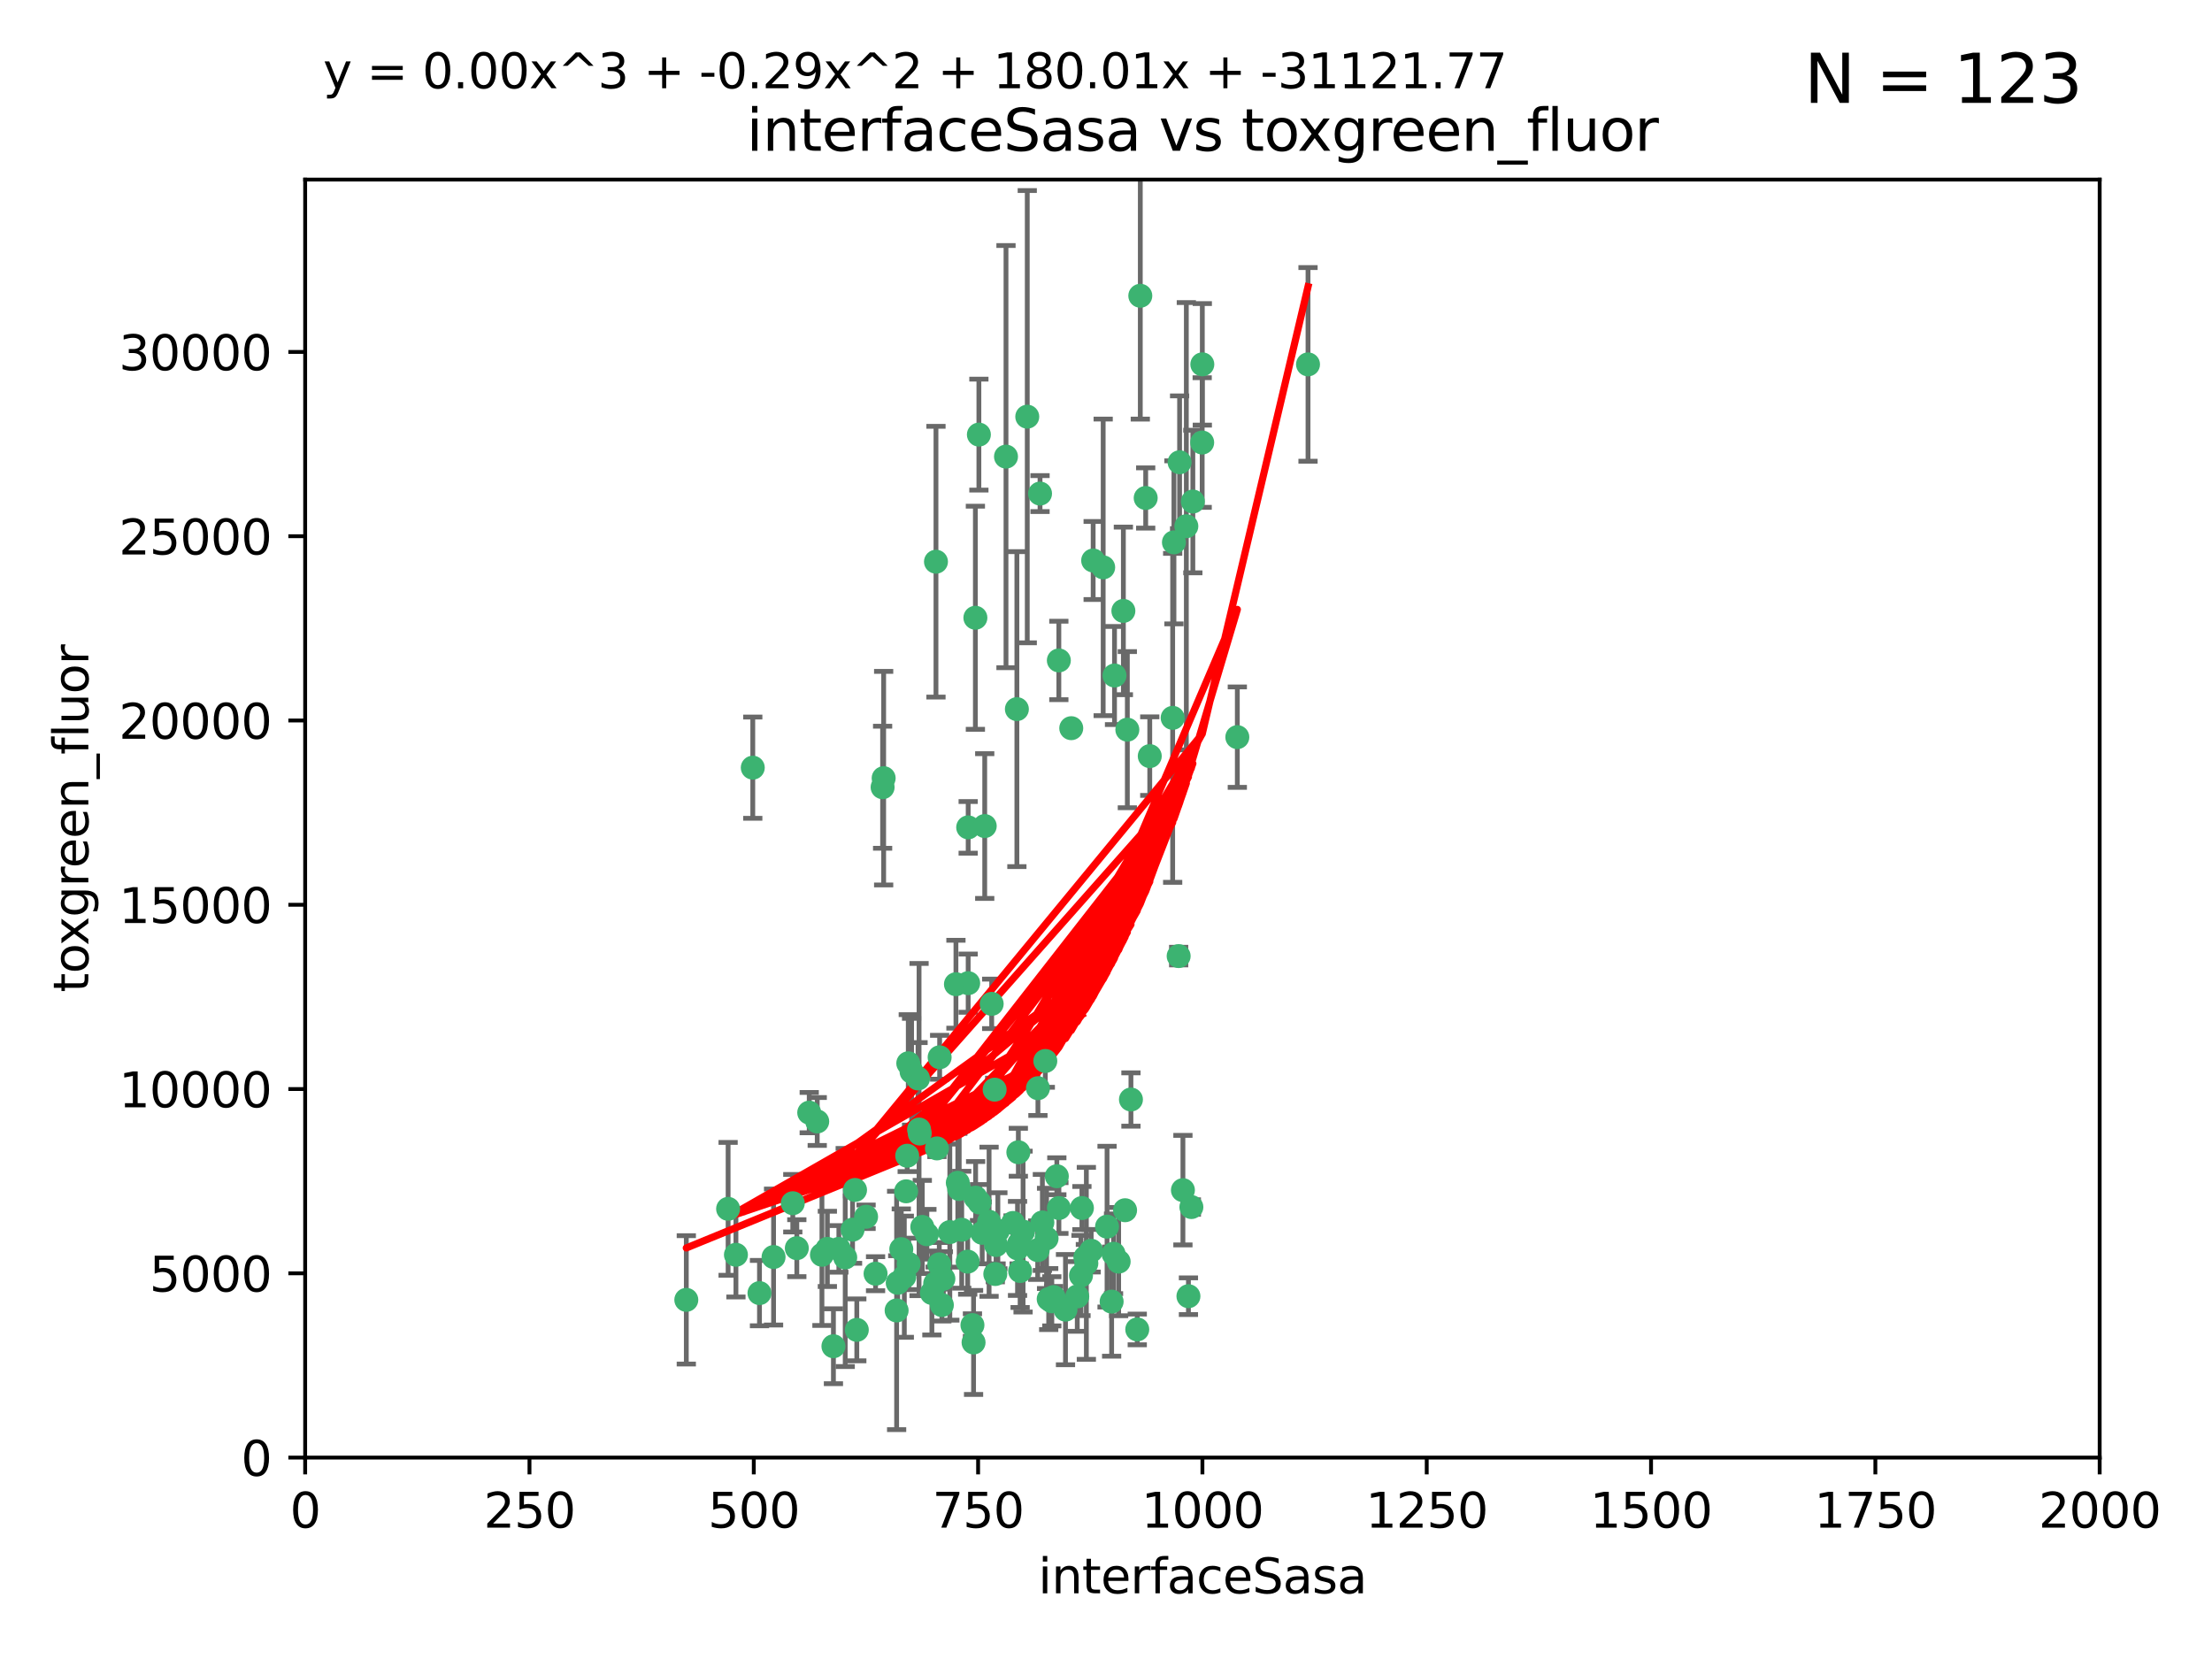 <?xml version="1.0" encoding="utf-8" standalone="no"?>
<!DOCTYPE svg PUBLIC "-//W3C//DTD SVG 1.1//EN"
  "http://www.w3.org/Graphics/SVG/1.1/DTD/svg11.dtd">
<svg xmlns:xlink="http://www.w3.org/1999/xlink" width="460.8pt" height="345.6pt" viewBox="0 0 460.8 345.6" xmlns="http://www.w3.org/2000/svg" version="1.1">
 <defs>
  <style type="text/css">*{stroke-linejoin: round; stroke-linecap: butt}</style>
 </defs>
 <g id="figure_1">
  <g id="patch_1">
   <path d="M 0 345.6 
L 460.8 345.6 
L 460.8 0 
L 0 0 
z
" style="fill: #ffffff"/>
  </g>
  <g id="axes_1">
   <g id="patch_2">
    <path d="M 63.571 303.64 
L 437.4 303.64 
L 437.4 37.411 
L 63.571 37.411 
z
" style="fill: #ffffff"/>
   </g>
   <g id="PathCollection_1">
    <defs>
     <path id="m710f081fd7" d="M 0 1.118 
C 0.297 1.118 0.581 1 0.791 0.791 
C 1 0.581 1.118 0.297 1.118 0 
C 1.118 -0.297 1 -0.581 0.791 -0.791 
C 0.581 -1 0.297 -1.118 0 -1.118 
C -0.297 -1.118 -0.581 -1 -0.791 -0.791 
C -1 -0.581 -1.118 -0.297 -1.118 0 
C -1.118 0.297 -1 0.581 -0.791 0.791 
C -0.581 1 -0.297 1.118 0 1.118 
z
" style="stroke: #3cb371"/>
    </defs>
    <g clip-path="url(#pf87b822bde)">
     <use xlink:href="#m710f081fd7" x="272.484" y="75.908" style="fill: #3cb371; stroke: #3cb371"/>
     <use xlink:href="#m710f081fd7" x="250.437" y="92.187" style="fill: #3cb371; stroke: #3cb371"/>
     <use xlink:href="#m710f081fd7" x="174.75" y="260.167" style="fill: #3cb371; stroke: #3cb371"/>
     <use xlink:href="#m710f081fd7" x="247.136" y="109.622" style="fill: #3cb371; stroke: #3cb371"/>
     <use xlink:href="#m710f081fd7" x="244.553" y="112.982" style="fill: #3cb371; stroke: #3cb371"/>
     <use xlink:href="#m710f081fd7" x="191.458" y="235.304" style="fill: #3cb371; stroke: #3cb371"/>
     <use xlink:href="#m710f081fd7" x="234.02" y="127.26" style="fill: #3cb371; stroke: #3cb371"/>
     <use xlink:href="#m710f081fd7" x="223.161" y="151.693" style="fill: #3cb371; stroke: #3cb371"/>
     <use xlink:href="#m710f081fd7" x="248.491" y="104.476" style="fill: #3cb371; stroke: #3cb371"/>
     <use xlink:href="#m710f081fd7" x="238.669" y="103.738" style="fill: #3cb371; stroke: #3cb371"/>
     <use xlink:href="#m710f081fd7" x="227.725" y="116.762" style="fill: #3cb371; stroke: #3cb371"/>
     <use xlink:href="#m710f081fd7" x="237.546" y="61.614" style="fill: #3cb371; stroke: #3cb371"/>
     <use xlink:href="#m710f081fd7" x="245.731" y="96.299" style="fill: #3cb371; stroke: #3cb371"/>
     <use xlink:href="#m710f081fd7" x="257.757" y="153.559" style="fill: #3cb371; stroke: #3cb371"/>
     <use xlink:href="#m710f081fd7" x="216.658" y="102.821" style="fill: #3cb371; stroke: #3cb371"/>
     <use xlink:href="#m710f081fd7" x="206.585" y="209.121" style="fill: #3cb371; stroke: #3cb371"/>
     <use xlink:href="#m710f081fd7" x="250.465" y="75.9" style="fill: #3cb371; stroke: #3cb371"/>
     <use xlink:href="#m710f081fd7" x="201.688" y="204.811" style="fill: #3cb371; stroke: #3cb371"/>
     <use xlink:href="#m710f081fd7" x="194.981" y="117.014" style="fill: #3cb371; stroke: #3cb371"/>
     <use xlink:href="#m710f081fd7" x="220.577" y="137.58" style="fill: #3cb371; stroke: #3cb371"/>
     <use xlink:href="#m710f081fd7" x="203.92" y="90.534" style="fill: #3cb371; stroke: #3cb371"/>
     <use xlink:href="#m710f081fd7" x="229.813" y="118.19" style="fill: #3cb371; stroke: #3cb371"/>
     <use xlink:href="#m710f081fd7" x="234.375" y="252.113" style="fill: #3cb371; stroke: #3cb371"/>
     <use xlink:href="#m710f081fd7" x="227.314" y="260.552" style="fill: #3cb371; stroke: #3cb371"/>
     <use xlink:href="#m710f081fd7" x="212.14" y="240.037" style="fill: #3cb371; stroke: #3cb371"/>
     <use xlink:href="#m710f081fd7" x="195.666" y="263.391" style="fill: #3cb371; stroke: #3cb371"/>
     <use xlink:href="#m710f081fd7" x="235.596" y="229.048" style="fill: #3cb371; stroke: #3cb371"/>
     <use xlink:href="#m710f081fd7" x="216.22" y="226.692" style="fill: #3cb371; stroke: #3cb371"/>
     <use xlink:href="#m710f081fd7" x="247.573" y="270.023" style="fill: #3cb371; stroke: #3cb371"/>
     <use xlink:href="#m710f081fd7" x="207.873" y="256.385" style="fill: #3cb371; stroke: #3cb371"/>
     <use xlink:href="#m710f081fd7" x="213.998" y="86.8" style="fill: #3cb371; stroke: #3cb371"/>
     <use xlink:href="#m710f081fd7" x="188.766" y="248.172" style="fill: #3cb371; stroke: #3cb371"/>
     <use xlink:href="#m710f081fd7" x="201.587" y="262.82" style="fill: #3cb371; stroke: #3cb371"/>
     <use xlink:href="#m710f081fd7" x="231.574" y="271.146" style="fill: #3cb371; stroke: #3cb371"/>
     <use xlink:href="#m710f081fd7" x="216.174" y="260.427" style="fill: #3cb371; stroke: #3cb371"/>
     <use xlink:href="#m710f081fd7" x="236.912" y="276.943" style="fill: #3cb371; stroke: #3cb371"/>
     <use xlink:href="#m710f081fd7" x="220.589" y="251.655" style="fill: #3cb371; stroke: #3cb371"/>
     <use xlink:href="#m710f081fd7" x="219.488" y="270.205" style="fill: #3cb371; stroke: #3cb371"/>
     <use xlink:href="#m710f081fd7" x="196.206" y="271.868" style="fill: #3cb371; stroke: #3cb371"/>
     <use xlink:href="#m710f081fd7" x="203.191" y="128.689" style="fill: #3cb371; stroke: #3cb371"/>
     <use xlink:href="#m710f081fd7" x="189.211" y="221.501" style="fill: #3cb371; stroke: #3cb371"/>
     <use xlink:href="#m710f081fd7" x="230.62" y="255.535" style="fill: #3cb371; stroke: #3cb371"/>
     <use xlink:href="#m710f081fd7" x="226.308" y="263.178" style="fill: #3cb371; stroke: #3cb371"/>
     <use xlink:href="#m710f081fd7" x="203.241" y="249.493" style="fill: #3cb371; stroke: #3cb371"/>
     <use xlink:href="#m710f081fd7" x="211.835" y="147.723" style="fill: #3cb371; stroke: #3cb371"/>
     <use xlink:href="#m710f081fd7" x="183.864" y="163.993" style="fill: #3cb371; stroke: #3cb371"/>
     <use xlink:href="#m710f081fd7" x="178.12" y="247.891" style="fill: #3cb371; stroke: #3cb371"/>
     <use xlink:href="#m710f081fd7" x="233.037" y="262.817" style="fill: #3cb371; stroke: #3cb371"/>
     <use xlink:href="#m710f081fd7" x="245.536" y="199.17" style="fill: #3cb371; stroke: #3cb371"/>
     <use xlink:href="#m710f081fd7" x="209.568" y="95.121" style="fill: #3cb371; stroke: #3cb371"/>
     <use xlink:href="#m710f081fd7" x="248.185" y="251.452" style="fill: #3cb371; stroke: #3cb371"/>
     <use xlink:href="#m710f081fd7" x="220.157" y="245.034" style="fill: #3cb371; stroke: #3cb371"/>
     <use xlink:href="#m710f081fd7" x="244.288" y="149.542" style="fill: #3cb371; stroke: #3cb371"/>
     <use xlink:href="#m710f081fd7" x="186.783" y="272.992" style="fill: #3cb371; stroke: #3cb371"/>
     <use xlink:href="#m710f081fd7" x="246.424" y="247.93" style="fill: #3cb371; stroke: #3cb371"/>
     <use xlink:href="#m710f081fd7" x="199.14" y="205.029" style="fill: #3cb371; stroke: #3cb371"/>
     <use xlink:href="#m710f081fd7" x="168.576" y="231.782" style="fill: #3cb371; stroke: #3cb371"/>
     <use xlink:href="#m710f081fd7" x="204.611" y="256.819" style="fill: #3cb371; stroke: #3cb371"/>
     <use xlink:href="#m710f081fd7" x="202.811" y="279.655" style="fill: #3cb371; stroke: #3cb371"/>
     <use xlink:href="#m710f081fd7" x="231.97" y="261.183" style="fill: #3cb371; stroke: #3cb371"/>
     <use xlink:href="#m710f081fd7" x="221.962" y="272.82" style="fill: #3cb371; stroke: #3cb371"/>
     <use xlink:href="#m710f081fd7" x="239.516" y="157.513" style="fill: #3cb371; stroke: #3cb371"/>
     <use xlink:href="#m710f081fd7" x="225.192" y="265.707" style="fill: #3cb371; stroke: #3cb371"/>
     <use xlink:href="#m710f081fd7" x="212.512" y="264.778" style="fill: #3cb371; stroke: #3cb371"/>
     <use xlink:href="#m710f081fd7" x="170.245" y="233.624" style="fill: #3cb371; stroke: #3cb371"/>
     <use xlink:href="#m710f081fd7" x="177.602" y="256.161" style="fill: #3cb371; stroke: #3cb371"/>
     <use xlink:href="#m710f081fd7" x="189.899" y="223.261" style="fill: #3cb371; stroke: #3cb371"/>
     <use xlink:href="#m710f081fd7" x="202.578" y="276.039" style="fill: #3cb371; stroke: #3cb371"/>
     <use xlink:href="#m710f081fd7" x="188.387" y="265.959" style="fill: #3cb371; stroke: #3cb371"/>
     <use xlink:href="#m710f081fd7" x="180.421" y="253.473" style="fill: #3cb371; stroke: #3cb371"/>
     <use xlink:href="#m710f081fd7" x="197.864" y="256.669" style="fill: #3cb371; stroke: #3cb371"/>
     <use xlink:href="#m710f081fd7" x="192.129" y="255.594" style="fill: #3cb371; stroke: #3cb371"/>
     <use xlink:href="#m710f081fd7" x="205.136" y="172.082" style="fill: #3cb371; stroke: #3cb371"/>
     <use xlink:href="#m710f081fd7" x="194.819" y="267.377" style="fill: #3cb371; stroke: #3cb371"/>
     <use xlink:href="#m710f081fd7" x="194.129" y="269.355" style="fill: #3cb371; stroke: #3cb371"/>
     <use xlink:href="#m710f081fd7" x="213.125" y="256.562" style="fill: #3cb371; stroke: #3cb371"/>
     <use xlink:href="#m710f081fd7" x="218.463" y="270.619" style="fill: #3cb371; stroke: #3cb371"/>
     <use xlink:href="#m710f081fd7" x="161.148" y="261.86" style="fill: #3cb371; stroke: #3cb371"/>
     <use xlink:href="#m710f081fd7" x="201.69" y="172.356" style="fill: #3cb371; stroke: #3cb371"/>
     <use xlink:href="#m710f081fd7" x="182.396" y="265.335" style="fill: #3cb371; stroke: #3cb371"/>
     <use xlink:href="#m710f081fd7" x="191.602" y="236.134" style="fill: #3cb371; stroke: #3cb371"/>
     <use xlink:href="#m710f081fd7" x="224.415" y="270.071" style="fill: #3cb371; stroke: #3cb371"/>
     <use xlink:href="#m710f081fd7" x="234.846" y="152.004" style="fill: #3cb371; stroke: #3cb371"/>
     <use xlink:href="#m710f081fd7" x="207.338" y="265.402" style="fill: #3cb371; stroke: #3cb371"/>
     <use xlink:href="#m710f081fd7" x="199.821" y="247.697" style="fill: #3cb371; stroke: #3cb371"/>
     <use xlink:href="#m710f081fd7" x="206.043" y="254.514" style="fill: #3cb371; stroke: #3cb371"/>
     <use xlink:href="#m710f081fd7" x="218.019" y="257.981" style="fill: #3cb371; stroke: #3cb371"/>
     <use xlink:href="#m710f081fd7" x="199.529" y="246.393" style="fill: #3cb371; stroke: #3cb371"/>
     <use xlink:href="#m710f081fd7" x="200.346" y="256.174" style="fill: #3cb371; stroke: #3cb371"/>
     <use xlink:href="#m710f081fd7" x="184.082" y="162.105" style="fill: #3cb371; stroke: #3cb371"/>
     <use xlink:href="#m710f081fd7" x="207.501" y="259.36" style="fill: #3cb371; stroke: #3cb371"/>
     <use xlink:href="#m710f081fd7" x="217.146" y="254.661" style="fill: #3cb371; stroke: #3cb371"/>
     <use xlink:href="#m710f081fd7" x="211.97" y="260.068" style="fill: #3cb371; stroke: #3cb371"/>
     <use xlink:href="#m710f081fd7" x="187.755" y="260.221" style="fill: #3cb371; stroke: #3cb371"/>
     <use xlink:href="#m710f081fd7" x="172.357" y="260.163" style="fill: #3cb371; stroke: #3cb371"/>
     <use xlink:href="#m710f081fd7" x="165.991" y="260.019" style="fill: #3cb371; stroke: #3cb371"/>
     <use xlink:href="#m710f081fd7" x="232.174" y="140.722" style="fill: #3cb371; stroke: #3cb371"/>
     <use xlink:href="#m710f081fd7" x="226.105" y="261.935" style="fill: #3cb371; stroke: #3cb371"/>
     <use xlink:href="#m710f081fd7" x="207.202" y="226.994" style="fill: #3cb371; stroke: #3cb371"/>
     <use xlink:href="#m710f081fd7" x="211.034" y="254.764" style="fill: #3cb371; stroke: #3cb371"/>
     <use xlink:href="#m710f081fd7" x="165.152" y="250.652" style="fill: #3cb371; stroke: #3cb371"/>
     <use xlink:href="#m710f081fd7" x="193.088" y="257.112" style="fill: #3cb371; stroke: #3cb371"/>
     <use xlink:href="#m710f081fd7" x="178.488" y="277.035" style="fill: #3cb371; stroke: #3cb371"/>
     <use xlink:href="#m710f081fd7" x="156.817" y="159.917" style="fill: #3cb371; stroke: #3cb371"/>
     <use xlink:href="#m710f081fd7" x="217.757" y="221.023" style="fill: #3cb371; stroke: #3cb371"/>
     <use xlink:href="#m710f081fd7" x="173.619" y="280.448" style="fill: #3cb371; stroke: #3cb371"/>
     <use xlink:href="#m710f081fd7" x="196.523" y="266.395" style="fill: #3cb371; stroke: #3cb371"/>
     <use xlink:href="#m710f081fd7" x="212.303" y="259.072" style="fill: #3cb371; stroke: #3cb371"/>
     <use xlink:href="#m710f081fd7" x="191.245" y="224.667" style="fill: #3cb371; stroke: #3cb371"/>
     <use xlink:href="#m710f081fd7" x="142.971" y="270.784" style="fill: #3cb371; stroke: #3cb371"/>
     <use xlink:href="#m710f081fd7" x="195.181" y="239.234" style="fill: #3cb371; stroke: #3cb371"/>
     <use xlink:href="#m710f081fd7" x="204.052" y="250.509" style="fill: #3cb371; stroke: #3cb371"/>
     <use xlink:href="#m710f081fd7" x="187.013" y="267.238" style="fill: #3cb371; stroke: #3cb371"/>
     <use xlink:href="#m710f081fd7" x="195.744" y="220.252" style="fill: #3cb371; stroke: #3cb371"/>
     <use xlink:href="#m710f081fd7" x="158.215" y="269.377" style="fill: #3cb371; stroke: #3cb371"/>
     <use xlink:href="#m710f081fd7" x="189.29" y="263.294" style="fill: #3cb371; stroke: #3cb371"/>
     <use xlink:href="#m710f081fd7" x="153.309" y="261.395" style="fill: #3cb371; stroke: #3cb371"/>
     <use xlink:href="#m710f081fd7" x="219.112" y="271.085" style="fill: #3cb371; stroke: #3cb371"/>
     <use xlink:href="#m710f081fd7" x="171.225" y="261.393" style="fill: #3cb371; stroke: #3cb371"/>
     <use xlink:href="#m710f081fd7" x="176.075" y="261.957" style="fill: #3cb371; stroke: #3cb371"/>
     <use xlink:href="#m710f081fd7" x="188.987" y="240.757" style="fill: #3cb371; stroke: #3cb371"/>
     <use xlink:href="#m710f081fd7" x="151.679" y="251.825" style="fill: #3cb371; stroke: #3cb371"/>
     <use xlink:href="#m710f081fd7" x="225.383" y="251.653" style="fill: #3cb371; stroke: #3cb371"/>
    </g>
   </g>
   <g id="matplotlib.axis_1">
    <g id="xtick_1">
     <g id="line2d_1">
      <defs>
       <path id="m4182abe60e" d="M 0 0 
L 0 3.5 
" style="stroke: #000000; stroke-width: 0.8"/>
      </defs>
      <g>
       <use xlink:href="#m4182abe60e" x="63.571" y="303.64" style="stroke: #000000; stroke-width: 0.8"/>
      </g>
     </g>
     <g id="text_1">
      <!-- 0 -->
      <g transform="translate(60.39 318.238)scale(0.1 -0.1)">
       <defs>
        <path id="DejaVuSans-30" d="M 2034 4250 
Q 1547 4250 1301 3770 
Q 1056 3291 1056 2328 
Q 1056 1369 1301 889 
Q 1547 409 2034 409 
Q 2525 409 2770 889 
Q 3016 1369 3016 2328 
Q 3016 3291 2770 3770 
Q 2525 4250 2034 4250 
z
M 2034 4750 
Q 2819 4750 3233 4129 
Q 3647 3509 3647 2328 
Q 3647 1150 3233 529 
Q 2819 -91 2034 -91 
Q 1250 -91 836 529 
Q 422 1150 422 2328 
Q 422 3509 836 4129 
Q 1250 4750 2034 4750 
z
" transform="scale(0.016)"/>
       </defs>
       <use xlink:href="#DejaVuSans-30"/>
      </g>
     </g>
    </g>
    <g id="xtick_2">
     <g id="line2d_2">
      <g>
       <use xlink:href="#m4182abe60e" x="110.3" y="303.64" style="stroke: #000000; stroke-width: 0.8"/>
      </g>
     </g>
     <g id="text_2">
      <!-- 250 -->
      <g transform="translate(100.756 318.238)scale(0.1 -0.1)">
       <defs>
        <path id="DejaVuSans-32" d="M 1228 531 
L 3431 531 
L 3431 0 
L 469 0 
L 469 531 
Q 828 903 1448 1529 
Q 2069 2156 2228 2338 
Q 2531 2678 2651 2914 
Q 2772 3150 2772 3378 
Q 2772 3750 2511 3984 
Q 2250 4219 1831 4219 
Q 1534 4219 1204 4116 
Q 875 4013 500 3803 
L 500 4441 
Q 881 4594 1212 4672 
Q 1544 4750 1819 4750 
Q 2544 4750 2975 4387 
Q 3406 4025 3406 3419 
Q 3406 3131 3298 2873 
Q 3191 2616 2906 2266 
Q 2828 2175 2409 1742 
Q 1991 1309 1228 531 
z
" transform="scale(0.016)"/>
        <path id="DejaVuSans-35" d="M 691 4666 
L 3169 4666 
L 3169 4134 
L 1269 4134 
L 1269 2991 
Q 1406 3038 1543 3061 
Q 1681 3084 1819 3084 
Q 2600 3084 3056 2656 
Q 3513 2228 3513 1497 
Q 3513 744 3044 326 
Q 2575 -91 1722 -91 
Q 1428 -91 1123 -41 
Q 819 9 494 109 
L 494 744 
Q 775 591 1075 516 
Q 1375 441 1709 441 
Q 2250 441 2565 725 
Q 2881 1009 2881 1497 
Q 2881 1984 2565 2268 
Q 2250 2553 1709 2553 
Q 1456 2553 1204 2497 
Q 953 2441 691 2322 
L 691 4666 
z
" transform="scale(0.016)"/>
       </defs>
       <use xlink:href="#DejaVuSans-32"/>
       <use xlink:href="#DejaVuSans-35" x="63.623"/>
       <use xlink:href="#DejaVuSans-30" x="127.246"/>
      </g>
     </g>
    </g>
    <g id="xtick_3">
     <g id="line2d_3">
      <g>
       <use xlink:href="#m4182abe60e" x="157.028" y="303.64" style="stroke: #000000; stroke-width: 0.8"/>
      </g>
     </g>
     <g id="text_3">
      <!-- 500 -->
      <g transform="translate(147.485 318.238)scale(0.1 -0.1)">
       <use xlink:href="#DejaVuSans-35"/>
       <use xlink:href="#DejaVuSans-30" x="63.623"/>
       <use xlink:href="#DejaVuSans-30" x="127.246"/>
      </g>
     </g>
    </g>
    <g id="xtick_4">
     <g id="line2d_4">
      <g>
       <use xlink:href="#m4182abe60e" x="203.757" y="303.64" style="stroke: #000000; stroke-width: 0.8"/>
      </g>
     </g>
     <g id="text_4">
      <!-- 750 -->
      <g transform="translate(194.213 318.238)scale(0.1 -0.1)">
       <defs>
        <path id="DejaVuSans-37" d="M 525 4666 
L 3525 4666 
L 3525 4397 
L 1831 0 
L 1172 0 
L 2766 4134 
L 525 4134 
L 525 4666 
z
" transform="scale(0.016)"/>
       </defs>
       <use xlink:href="#DejaVuSans-37"/>
       <use xlink:href="#DejaVuSans-35" x="63.623"/>
       <use xlink:href="#DejaVuSans-30" x="127.246"/>
      </g>
     </g>
    </g>
    <g id="xtick_5">
     <g id="line2d_5">
      <g>
       <use xlink:href="#m4182abe60e" x="250.486" y="303.64" style="stroke: #000000; stroke-width: 0.8"/>
      </g>
     </g>
     <g id="text_5">
      <!-- 1000 -->
      <g transform="translate(237.761 318.238)scale(0.1 -0.1)">
       <defs>
        <path id="DejaVuSans-31" d="M 794 531 
L 1825 531 
L 1825 4091 
L 703 3866 
L 703 4441 
L 1819 4666 
L 2450 4666 
L 2450 531 
L 3481 531 
L 3481 0 
L 794 0 
L 794 531 
z
" transform="scale(0.016)"/>
       </defs>
       <use xlink:href="#DejaVuSans-31"/>
       <use xlink:href="#DejaVuSans-30" x="63.623"/>
       <use xlink:href="#DejaVuSans-30" x="127.246"/>
       <use xlink:href="#DejaVuSans-30" x="190.869"/>
      </g>
     </g>
    </g>
    <g id="xtick_6">
     <g id="line2d_6">
      <g>
       <use xlink:href="#m4182abe60e" x="297.214" y="303.64" style="stroke: #000000; stroke-width: 0.8"/>
      </g>
     </g>
     <g id="text_6">
      <!-- 1250 -->
      <g transform="translate(284.489 318.238)scale(0.1 -0.1)">
       <use xlink:href="#DejaVuSans-31"/>
       <use xlink:href="#DejaVuSans-32" x="63.623"/>
       <use xlink:href="#DejaVuSans-35" x="127.246"/>
       <use xlink:href="#DejaVuSans-30" x="190.869"/>
      </g>
     </g>
    </g>
    <g id="xtick_7">
     <g id="line2d_7">
      <g>
       <use xlink:href="#m4182abe60e" x="343.943" y="303.64" style="stroke: #000000; stroke-width: 0.8"/>
      </g>
     </g>
     <g id="text_7">
      <!-- 1500 -->
      <g transform="translate(331.218 318.238)scale(0.1 -0.1)">
       <use xlink:href="#DejaVuSans-31"/>
       <use xlink:href="#DejaVuSans-35" x="63.623"/>
       <use xlink:href="#DejaVuSans-30" x="127.246"/>
       <use xlink:href="#DejaVuSans-30" x="190.869"/>
      </g>
     </g>
    </g>
    <g id="xtick_8">
     <g id="line2d_8">
      <g>
       <use xlink:href="#m4182abe60e" x="390.671" y="303.64" style="stroke: #000000; stroke-width: 0.8"/>
      </g>
     </g>
     <g id="text_8">
      <!-- 1750 -->
      <g transform="translate(377.946 318.238)scale(0.1 -0.1)">
       <use xlink:href="#DejaVuSans-31"/>
       <use xlink:href="#DejaVuSans-37" x="63.623"/>
       <use xlink:href="#DejaVuSans-35" x="127.246"/>
       <use xlink:href="#DejaVuSans-30" x="190.869"/>
      </g>
     </g>
    </g>
    <g id="xtick_9">
     <g id="line2d_9">
      <g>
       <use xlink:href="#m4182abe60e" x="437.4" y="303.64" style="stroke: #000000; stroke-width: 0.8"/>
      </g>
     </g>
     <g id="text_9">
      <!-- 2000 -->
      <g transform="translate(424.675 318.238)scale(0.1 -0.1)">
       <use xlink:href="#DejaVuSans-32"/>
       <use xlink:href="#DejaVuSans-30" x="63.623"/>
       <use xlink:href="#DejaVuSans-30" x="127.246"/>
       <use xlink:href="#DejaVuSans-30" x="190.869"/>
      </g>
     </g>
    </g>
    <g id="text_10">
     <!-- interfaceSasa -->
     <g transform="translate(216.279 331.917)scale(0.1 -0.1)">
      <defs>
       <path id="DejaVuSans-69" d="M 603 3500 
L 1178 3500 
L 1178 0 
L 603 0 
L 603 3500 
z
M 603 4863 
L 1178 4863 
L 1178 4134 
L 603 4134 
L 603 4863 
z
" transform="scale(0.016)"/>
       <path id="DejaVuSans-6e" d="M 3513 2113 
L 3513 0 
L 2938 0 
L 2938 2094 
Q 2938 2591 2744 2837 
Q 2550 3084 2163 3084 
Q 1697 3084 1428 2787 
Q 1159 2491 1159 1978 
L 1159 0 
L 581 0 
L 581 3500 
L 1159 3500 
L 1159 2956 
Q 1366 3272 1645 3428 
Q 1925 3584 2291 3584 
Q 2894 3584 3203 3211 
Q 3513 2838 3513 2113 
z
" transform="scale(0.016)"/>
       <path id="DejaVuSans-74" d="M 1172 4494 
L 1172 3500 
L 2356 3500 
L 2356 3053 
L 1172 3053 
L 1172 1153 
Q 1172 725 1289 603 
Q 1406 481 1766 481 
L 2356 481 
L 2356 0 
L 1766 0 
Q 1100 0 847 248 
Q 594 497 594 1153 
L 594 3053 
L 172 3053 
L 172 3500 
L 594 3500 
L 594 4494 
L 1172 4494 
z
" transform="scale(0.016)"/>
       <path id="DejaVuSans-65" d="M 3597 1894 
L 3597 1613 
L 953 1613 
Q 991 1019 1311 708 
Q 1631 397 2203 397 
Q 2534 397 2845 478 
Q 3156 559 3463 722 
L 3463 178 
Q 3153 47 2828 -22 
Q 2503 -91 2169 -91 
Q 1331 -91 842 396 
Q 353 884 353 1716 
Q 353 2575 817 3079 
Q 1281 3584 2069 3584 
Q 2775 3584 3186 3129 
Q 3597 2675 3597 1894 
z
M 3022 2063 
Q 3016 2534 2758 2815 
Q 2500 3097 2075 3097 
Q 1594 3097 1305 2825 
Q 1016 2553 972 2059 
L 3022 2063 
z
" transform="scale(0.016)"/>
       <path id="DejaVuSans-72" d="M 2631 2963 
Q 2534 3019 2420 3045 
Q 2306 3072 2169 3072 
Q 1681 3072 1420 2755 
Q 1159 2438 1159 1844 
L 1159 0 
L 581 0 
L 581 3500 
L 1159 3500 
L 1159 2956 
Q 1341 3275 1631 3429 
Q 1922 3584 2338 3584 
Q 2397 3584 2469 3576 
Q 2541 3569 2628 3553 
L 2631 2963 
z
" transform="scale(0.016)"/>
       <path id="DejaVuSans-66" d="M 2375 4863 
L 2375 4384 
L 1825 4384 
Q 1516 4384 1395 4259 
Q 1275 4134 1275 3809 
L 1275 3500 
L 2222 3500 
L 2222 3053 
L 1275 3053 
L 1275 0 
L 697 0 
L 697 3053 
L 147 3053 
L 147 3500 
L 697 3500 
L 697 3744 
Q 697 4328 969 4595 
Q 1241 4863 1831 4863 
L 2375 4863 
z
" transform="scale(0.016)"/>
       <path id="DejaVuSans-61" d="M 2194 1759 
Q 1497 1759 1228 1600 
Q 959 1441 959 1056 
Q 959 750 1161 570 
Q 1363 391 1709 391 
Q 2188 391 2477 730 
Q 2766 1069 2766 1631 
L 2766 1759 
L 2194 1759 
z
M 3341 1997 
L 3341 0 
L 2766 0 
L 2766 531 
Q 2569 213 2275 61 
Q 1981 -91 1556 -91 
Q 1019 -91 701 211 
Q 384 513 384 1019 
Q 384 1609 779 1909 
Q 1175 2209 1959 2209 
L 2766 2209 
L 2766 2266 
Q 2766 2663 2505 2880 
Q 2244 3097 1772 3097 
Q 1472 3097 1187 3025 
Q 903 2953 641 2809 
L 641 3341 
Q 956 3463 1253 3523 
Q 1550 3584 1831 3584 
Q 2591 3584 2966 3190 
Q 3341 2797 3341 1997 
z
" transform="scale(0.016)"/>
       <path id="DejaVuSans-63" d="M 3122 3366 
L 3122 2828 
Q 2878 2963 2633 3030 
Q 2388 3097 2138 3097 
Q 1578 3097 1268 2742 
Q 959 2388 959 1747 
Q 959 1106 1268 751 
Q 1578 397 2138 397 
Q 2388 397 2633 464 
Q 2878 531 3122 666 
L 3122 134 
Q 2881 22 2623 -34 
Q 2366 -91 2075 -91 
Q 1284 -91 818 406 
Q 353 903 353 1747 
Q 353 2603 823 3093 
Q 1294 3584 2113 3584 
Q 2378 3584 2631 3529 
Q 2884 3475 3122 3366 
z
" transform="scale(0.016)"/>
       <path id="DejaVuSans-53" d="M 3425 4513 
L 3425 3897 
Q 3066 4069 2747 4153 
Q 2428 4238 2131 4238 
Q 1616 4238 1336 4038 
Q 1056 3838 1056 3469 
Q 1056 3159 1242 3001 
Q 1428 2844 1947 2747 
L 2328 2669 
Q 3034 2534 3370 2195 
Q 3706 1856 3706 1288 
Q 3706 609 3251 259 
Q 2797 -91 1919 -91 
Q 1588 -91 1214 -16 
Q 841 59 441 206 
L 441 856 
Q 825 641 1194 531 
Q 1563 422 1919 422 
Q 2459 422 2753 634 
Q 3047 847 3047 1241 
Q 3047 1584 2836 1778 
Q 2625 1972 2144 2069 
L 1759 2144 
Q 1053 2284 737 2584 
Q 422 2884 422 3419 
Q 422 4038 858 4394 
Q 1294 4750 2059 4750 
Q 2388 4750 2728 4690 
Q 3069 4631 3425 4513 
z
" transform="scale(0.016)"/>
       <path id="DejaVuSans-73" d="M 2834 3397 
L 2834 2853 
Q 2591 2978 2328 3040 
Q 2066 3103 1784 3103 
Q 1356 3103 1142 2972 
Q 928 2841 928 2578 
Q 928 2378 1081 2264 
Q 1234 2150 1697 2047 
L 1894 2003 
Q 2506 1872 2764 1633 
Q 3022 1394 3022 966 
Q 3022 478 2636 193 
Q 2250 -91 1575 -91 
Q 1294 -91 989 -36 
Q 684 19 347 128 
L 347 722 
Q 666 556 975 473 
Q 1284 391 1588 391 
Q 1994 391 2212 530 
Q 2431 669 2431 922 
Q 2431 1156 2273 1281 
Q 2116 1406 1581 1522 
L 1381 1569 
Q 847 1681 609 1914 
Q 372 2147 372 2553 
Q 372 3047 722 3315 
Q 1072 3584 1716 3584 
Q 2034 3584 2315 3537 
Q 2597 3491 2834 3397 
z
" transform="scale(0.016)"/>
      </defs>
      <use xlink:href="#DejaVuSans-69"/>
      <use xlink:href="#DejaVuSans-6e" x="27.783"/>
      <use xlink:href="#DejaVuSans-74" x="91.162"/>
      <use xlink:href="#DejaVuSans-65" x="130.371"/>
      <use xlink:href="#DejaVuSans-72" x="191.895"/>
      <use xlink:href="#DejaVuSans-66" x="233.008"/>
      <use xlink:href="#DejaVuSans-61" x="268.213"/>
      <use xlink:href="#DejaVuSans-63" x="329.492"/>
      <use xlink:href="#DejaVuSans-65" x="384.473"/>
      <use xlink:href="#DejaVuSans-53" x="445.996"/>
      <use xlink:href="#DejaVuSans-61" x="509.473"/>
      <use xlink:href="#DejaVuSans-73" x="570.752"/>
      <use xlink:href="#DejaVuSans-61" x="622.852"/>
     </g>
    </g>
   </g>
   <g id="matplotlib.axis_2">
    <g id="ytick_1">
     <g id="line2d_10">
      <defs>
       <path id="mbf16fb74e5" d="M 0 0 
L -3.5 0 
" style="stroke: #000000; stroke-width: 0.8"/>
      </defs>
      <g>
       <use xlink:href="#mbf16fb74e5" x="63.571" y="303.64" style="stroke: #000000; stroke-width: 0.8"/>
      </g>
     </g>
     <g id="text_11">
      <!-- 0 -->
      <g transform="translate(50.209 307.439)scale(0.1 -0.1)">
       <use xlink:href="#DejaVuSans-30"/>
      </g>
     </g>
    </g>
    <g id="ytick_2">
     <g id="line2d_11">
      <g>
       <use xlink:href="#mbf16fb74e5" x="63.571" y="265.253" style="stroke: #000000; stroke-width: 0.8"/>
      </g>
     </g>
     <g id="text_12">
      <!-- 5000 -->
      <g transform="translate(31.121 269.052)scale(0.1 -0.1)">
       <use xlink:href="#DejaVuSans-35"/>
       <use xlink:href="#DejaVuSans-30" x="63.623"/>
       <use xlink:href="#DejaVuSans-30" x="127.246"/>
       <use xlink:href="#DejaVuSans-30" x="190.869"/>
      </g>
     </g>
    </g>
    <g id="ytick_3">
     <g id="line2d_12">
      <g>
       <use xlink:href="#mbf16fb74e5" x="63.571" y="226.866" style="stroke: #000000; stroke-width: 0.8"/>
      </g>
     </g>
     <g id="text_13">
      <!-- 10000 -->
      <g transform="translate(24.759 230.665)scale(0.1 -0.1)">
       <use xlink:href="#DejaVuSans-31"/>
       <use xlink:href="#DejaVuSans-30" x="63.623"/>
       <use xlink:href="#DejaVuSans-30" x="127.246"/>
       <use xlink:href="#DejaVuSans-30" x="190.869"/>
       <use xlink:href="#DejaVuSans-30" x="254.492"/>
      </g>
     </g>
    </g>
    <g id="ytick_4">
     <g id="line2d_13">
      <g>
       <use xlink:href="#mbf16fb74e5" x="63.571" y="188.479" style="stroke: #000000; stroke-width: 0.8"/>
      </g>
     </g>
     <g id="text_14">
      <!-- 15000 -->
      <g transform="translate(24.759 192.278)scale(0.1 -0.1)">
       <use xlink:href="#DejaVuSans-31"/>
       <use xlink:href="#DejaVuSans-35" x="63.623"/>
       <use xlink:href="#DejaVuSans-30" x="127.246"/>
       <use xlink:href="#DejaVuSans-30" x="190.869"/>
       <use xlink:href="#DejaVuSans-30" x="254.492"/>
      </g>
     </g>
    </g>
    <g id="ytick_5">
     <g id="line2d_14">
      <g>
       <use xlink:href="#mbf16fb74e5" x="63.571" y="150.092" style="stroke: #000000; stroke-width: 0.8"/>
      </g>
     </g>
     <g id="text_15">
      <!-- 20000 -->
      <g transform="translate(24.759 153.891)scale(0.1 -0.1)">
       <use xlink:href="#DejaVuSans-32"/>
       <use xlink:href="#DejaVuSans-30" x="63.623"/>
       <use xlink:href="#DejaVuSans-30" x="127.246"/>
       <use xlink:href="#DejaVuSans-30" x="190.869"/>
       <use xlink:href="#DejaVuSans-30" x="254.492"/>
      </g>
     </g>
    </g>
    <g id="ytick_6">
     <g id="line2d_15">
      <g>
       <use xlink:href="#mbf16fb74e5" x="63.571" y="111.705" style="stroke: #000000; stroke-width: 0.8"/>
      </g>
     </g>
     <g id="text_16">
      <!-- 25000 -->
      <g transform="translate(24.759 115.504)scale(0.1 -0.1)">
       <use xlink:href="#DejaVuSans-32"/>
       <use xlink:href="#DejaVuSans-35" x="63.623"/>
       <use xlink:href="#DejaVuSans-30" x="127.246"/>
       <use xlink:href="#DejaVuSans-30" x="190.869"/>
       <use xlink:href="#DejaVuSans-30" x="254.492"/>
      </g>
     </g>
    </g>
    <g id="ytick_7">
     <g id="line2d_16">
      <g>
       <use xlink:href="#mbf16fb74e5" x="63.571" y="73.317" style="stroke: #000000; stroke-width: 0.8"/>
      </g>
     </g>
     <g id="text_17">
      <!-- 30000 -->
      <g transform="translate(24.759 77.117)scale(0.1 -0.1)">
       <defs>
        <path id="DejaVuSans-33" d="M 2597 2516 
Q 3050 2419 3304 2112 
Q 3559 1806 3559 1356 
Q 3559 666 3084 287 
Q 2609 -91 1734 -91 
Q 1441 -91 1130 -33 
Q 819 25 488 141 
L 488 750 
Q 750 597 1062 519 
Q 1375 441 1716 441 
Q 2309 441 2620 675 
Q 2931 909 2931 1356 
Q 2931 1769 2642 2001 
Q 2353 2234 1838 2234 
L 1294 2234 
L 1294 2753 
L 1863 2753 
Q 2328 2753 2575 2939 
Q 2822 3125 2822 3475 
Q 2822 3834 2567 4026 
Q 2313 4219 1838 4219 
Q 1578 4219 1281 4162 
Q 984 4106 628 3988 
L 628 4550 
Q 988 4650 1302 4700 
Q 1616 4750 1894 4750 
Q 2613 4750 3031 4423 
Q 3450 4097 3450 3541 
Q 3450 3153 3228 2886 
Q 3006 2619 2597 2516 
z
" transform="scale(0.016)"/>
       </defs>
       <use xlink:href="#DejaVuSans-33"/>
       <use xlink:href="#DejaVuSans-30" x="63.623"/>
       <use xlink:href="#DejaVuSans-30" x="127.246"/>
       <use xlink:href="#DejaVuSans-30" x="190.869"/>
       <use xlink:href="#DejaVuSans-30" x="254.492"/>
      </g>
     </g>
    </g>
    <g id="text_18">
     <!-- toxgreen_fluor -->
     <g transform="translate(18.401 206.72)rotate(-90)scale(0.1 -0.1)">
      <defs>
       <path id="DejaVuSans-6f" d="M 1959 3097 
Q 1497 3097 1228 2736 
Q 959 2375 959 1747 
Q 959 1119 1226 758 
Q 1494 397 1959 397 
Q 2419 397 2687 759 
Q 2956 1122 2956 1747 
Q 2956 2369 2687 2733 
Q 2419 3097 1959 3097 
z
M 1959 3584 
Q 2709 3584 3137 3096 
Q 3566 2609 3566 1747 
Q 3566 888 3137 398 
Q 2709 -91 1959 -91 
Q 1206 -91 779 398 
Q 353 888 353 1747 
Q 353 2609 779 3096 
Q 1206 3584 1959 3584 
z
" transform="scale(0.016)"/>
       <path id="DejaVuSans-78" d="M 3513 3500 
L 2247 1797 
L 3578 0 
L 2900 0 
L 1881 1375 
L 863 0 
L 184 0 
L 1544 1831 
L 300 3500 
L 978 3500 
L 1906 2253 
L 2834 3500 
L 3513 3500 
z
" transform="scale(0.016)"/>
       <path id="DejaVuSans-67" d="M 2906 1791 
Q 2906 2416 2648 2759 
Q 2391 3103 1925 3103 
Q 1463 3103 1205 2759 
Q 947 2416 947 1791 
Q 947 1169 1205 825 
Q 1463 481 1925 481 
Q 2391 481 2648 825 
Q 2906 1169 2906 1791 
z
M 3481 434 
Q 3481 -459 3084 -895 
Q 2688 -1331 1869 -1331 
Q 1566 -1331 1297 -1286 
Q 1028 -1241 775 -1147 
L 775 -588 
Q 1028 -725 1275 -790 
Q 1522 -856 1778 -856 
Q 2344 -856 2625 -561 
Q 2906 -266 2906 331 
L 2906 616 
Q 2728 306 2450 153 
Q 2172 0 1784 0 
Q 1141 0 747 490 
Q 353 981 353 1791 
Q 353 2603 747 3093 
Q 1141 3584 1784 3584 
Q 2172 3584 2450 3431 
Q 2728 3278 2906 2969 
L 2906 3500 
L 3481 3500 
L 3481 434 
z
" transform="scale(0.016)"/>
       <path id="DejaVuSans-5f" d="M 3263 -1063 
L 3263 -1509 
L -63 -1509 
L -63 -1063 
L 3263 -1063 
z
" transform="scale(0.016)"/>
       <path id="DejaVuSans-6c" d="M 603 4863 
L 1178 4863 
L 1178 0 
L 603 0 
L 603 4863 
z
" transform="scale(0.016)"/>
       <path id="DejaVuSans-75" d="M 544 1381 
L 544 3500 
L 1119 3500 
L 1119 1403 
Q 1119 906 1312 657 
Q 1506 409 1894 409 
Q 2359 409 2629 706 
Q 2900 1003 2900 1516 
L 2900 3500 
L 3475 3500 
L 3475 0 
L 2900 0 
L 2900 538 
Q 2691 219 2414 64 
Q 2138 -91 1772 -91 
Q 1169 -91 856 284 
Q 544 659 544 1381 
z
M 1991 3584 
L 1991 3584 
z
" transform="scale(0.016)"/>
      </defs>
      <use xlink:href="#DejaVuSans-74"/>
      <use xlink:href="#DejaVuSans-6f" x="39.209"/>
      <use xlink:href="#DejaVuSans-78" x="97.266"/>
      <use xlink:href="#DejaVuSans-67" x="156.445"/>
      <use xlink:href="#DejaVuSans-72" x="219.922"/>
      <use xlink:href="#DejaVuSans-65" x="258.785"/>
      <use xlink:href="#DejaVuSans-65" x="320.309"/>
      <use xlink:href="#DejaVuSans-6e" x="381.832"/>
      <use xlink:href="#DejaVuSans-5f" x="445.211"/>
      <use xlink:href="#DejaVuSans-66" x="495.211"/>
      <use xlink:href="#DejaVuSans-6c" x="530.416"/>
      <use xlink:href="#DejaVuSans-75" x="558.199"/>
      <use xlink:href="#DejaVuSans-6f" x="621.578"/>
      <use xlink:href="#DejaVuSans-72" x="682.76"/>
     </g>
    </g>
   </g>
   <g id="LineCollection_1">
    <path d="M 272.484 96.079 
L 272.484 55.738 
" clip-path="url(#pf87b822bde)" style="fill: none; stroke: #696969"/>
    <path d="M 250.437 105.69 
L 250.437 78.685 
" clip-path="url(#pf87b822bde)" style="fill: none; stroke: #696969"/>
    <path d="M 174.75 265.023 
L 174.75 255.311 
" clip-path="url(#pf87b822bde)" style="fill: none; stroke: #696969"/>
    <path d="M 247.136 156.211 
L 247.136 63.032 
" clip-path="url(#pf87b822bde)" style="fill: none; stroke: #696969"/>
    <path d="M 244.553 129.961 
L 244.553 96.004 
" clip-path="url(#pf87b822bde)" style="fill: none; stroke: #696969"/>
    <path d="M 191.458 269.906 
L 191.458 200.702 
" clip-path="url(#pf87b822bde)" style="fill: none; stroke: #696969"/>
    <path d="M 234.02 144.714 
L 234.02 109.807 
" clip-path="url(#pf87b822bde)" style="fill: none; stroke: #696969"/>
    <path d="M 223.161 152.217 
L 223.161 151.168 
" clip-path="url(#pf87b822bde)" style="fill: none; stroke: #696969"/>
    <path d="M 248.491 119.328 
L 248.491 89.623 
" clip-path="url(#pf87b822bde)" style="fill: none; stroke: #696969"/>
    <path d="M 238.669 110.014 
L 238.669 97.461 
" clip-path="url(#pf87b822bde)" style="fill: none; stroke: #696969"/>
    <path d="M 227.725 124.89 
L 227.725 108.635 
" clip-path="url(#pf87b822bde)" style="fill: none; stroke: #696969"/>
    <path d="M 237.546 87.306 
L 237.546 35.922 
" clip-path="url(#pf87b822bde)" style="fill: none; stroke: #696969"/>
    <path d="M 245.731 110.125 
L 245.731 82.473 
" clip-path="url(#pf87b822bde)" style="fill: none; stroke: #696969"/>
    <path d="M 257.757 164.019 
L 257.757 143.098 
" clip-path="url(#pf87b822bde)" style="fill: none; stroke: #696969"/>
    <path d="M 216.658 106.565 
L 216.658 99.077 
" clip-path="url(#pf87b822bde)" style="fill: none; stroke: #696969"/>
    <path d="M 206.585 214.275 
L 206.585 203.967 
" clip-path="url(#pf87b822bde)" style="fill: none; stroke: #696969"/>
    <path d="M 250.465 88.56 
L 250.465 63.241 
" clip-path="url(#pf87b822bde)" style="fill: none; stroke: #696969"/>
    <path d="M 201.688 210.874 
L 201.688 198.748 
" clip-path="url(#pf87b822bde)" style="fill: none; stroke: #696969"/>
    <path d="M 194.981 145.217 
L 194.981 88.811 
" clip-path="url(#pf87b822bde)" style="fill: none; stroke: #696969"/>
    <path d="M 220.577 145.75 
L 220.577 129.411 
" clip-path="url(#pf87b822bde)" style="fill: none; stroke: #696969"/>
    <path d="M 203.92 102.091 
L 203.92 78.978 
" clip-path="url(#pf87b822bde)" style="fill: none; stroke: #696969"/>
    <path d="M 229.813 149.083 
L 229.813 87.298 
" clip-path="url(#pf87b822bde)" style="fill: none; stroke: #696969"/>
    <path d="M 234.375 253.068 
L 234.375 251.158 
" clip-path="url(#pf87b822bde)" style="fill: none; stroke: #696969"/>
    <path d="M 227.314 264.982 
L 227.314 256.122 
" clip-path="url(#pf87b822bde)" style="fill: none; stroke: #696969"/>
    <path d="M 212.14 245.032 
L 212.14 235.043 
" clip-path="url(#pf87b822bde)" style="fill: none; stroke: #696969"/>
    <path d="M 195.666 267.937 
L 195.666 258.844 
" clip-path="url(#pf87b822bde)" style="fill: none; stroke: #696969"/>
    <path d="M 235.596 234.604 
L 235.596 223.492 
" clip-path="url(#pf87b822bde)" style="fill: none; stroke: #696969"/>
    <path d="M 216.22 232.376 
L 216.22 221.008 
" clip-path="url(#pf87b822bde)" style="fill: none; stroke: #696969"/>
    <path d="M 247.573 273.841 
L 247.573 266.205 
" clip-path="url(#pf87b822bde)" style="fill: none; stroke: #696969"/>
    <path d="M 207.873 264.301 
L 207.873 248.47 
" clip-path="url(#pf87b822bde)" style="fill: none; stroke: #696969"/>
    <path d="M 213.998 133.906 
L 213.998 39.694 
" clip-path="url(#pf87b822bde)" style="fill: none; stroke: #696969"/>
    <path d="M 188.766 248.702 
L 188.766 247.642 
" clip-path="url(#pf87b822bde)" style="fill: none; stroke: #696969"/>
    <path d="M 201.587 269.609 
L 201.587 256.032 
" clip-path="url(#pf87b822bde)" style="fill: none; stroke: #696969"/>
    <path d="M 231.574 282.519 
L 231.574 259.772 
" clip-path="url(#pf87b822bde)" style="fill: none; stroke: #696969"/>
    <path d="M 216.174 266.526 
L 216.174 254.328 
" clip-path="url(#pf87b822bde)" style="fill: none; stroke: #696969"/>
    <path d="M 236.912 280.142 
L 236.912 273.744 
" clip-path="url(#pf87b822bde)" style="fill: none; stroke: #696969"/>
    <path d="M 220.589 256.945 
L 220.589 246.364 
" clip-path="url(#pf87b822bde)" style="fill: none; stroke: #696969"/>
    <path d="M 219.488 272.421 
L 219.488 267.99 
" clip-path="url(#pf87b822bde)" style="fill: none; stroke: #696969"/>
    <path d="M 196.206 275.193 
L 196.206 268.542 
" clip-path="url(#pf87b822bde)" style="fill: none; stroke: #696969"/>
    <path d="M 203.191 151.927 
L 203.191 105.45 
" clip-path="url(#pf87b822bde)" style="fill: none; stroke: #696969"/>
    <path d="M 189.211 231.63 
L 189.211 211.371 
" clip-path="url(#pf87b822bde)" style="fill: none; stroke: #696969"/>
    <path d="M 230.62 272.278 
L 230.62 238.793 
" clip-path="url(#pf87b822bde)" style="fill: none; stroke: #696969"/>
    <path d="M 226.308 283.173 
L 226.308 243.183 
" clip-path="url(#pf87b822bde)" style="fill: none; stroke: #696969"/>
    <path d="M 203.241 257.014 
L 203.241 241.972 
" clip-path="url(#pf87b822bde)" style="fill: none; stroke: #696969"/>
    <path d="M 211.835 180.527 
L 211.835 114.919 
" clip-path="url(#pf87b822bde)" style="fill: none; stroke: #696969"/>
    <path d="M 183.864 176.705 
L 183.864 151.281 
" clip-path="url(#pf87b822bde)" style="fill: none; stroke: #696969"/>
    <path d="M 178.12 248.596 
L 178.12 247.186 
" clip-path="url(#pf87b822bde)" style="fill: none; stroke: #696969"/>
    <path d="M 233.037 274.093 
L 233.037 251.542 
" clip-path="url(#pf87b822bde)" style="fill: none; stroke: #696969"/>
    <path d="M 245.536 201.012 
L 245.536 197.328 
" clip-path="url(#pf87b822bde)" style="fill: none; stroke: #696969"/>
    <path d="M 209.568 139.091 
L 209.568 51.151 
" clip-path="url(#pf87b822bde)" style="fill: none; stroke: #696969"/>
    <path d="M 248.185 252.966 
L 248.185 249.939 
" clip-path="url(#pf87b822bde)" style="fill: none; stroke: #696969"/>
    <path d="M 220.157 248.879 
L 220.157 241.19 
" clip-path="url(#pf87b822bde)" style="fill: none; stroke: #696969"/>
    <path d="M 244.288 183.804 
L 244.288 115.28 
" clip-path="url(#pf87b822bde)" style="fill: none; stroke: #696969"/>
    <path d="M 186.783 297.815 
L 186.783 248.168 
" clip-path="url(#pf87b822bde)" style="fill: none; stroke: #696969"/>
    <path d="M 246.424 259.34 
L 246.424 236.521 
" clip-path="url(#pf87b822bde)" style="fill: none; stroke: #696969"/>
    <path d="M 199.14 214.186 
L 199.14 195.873 
" clip-path="url(#pf87b822bde)" style="fill: none; stroke: #696969"/>
    <path d="M 168.576 235.981 
L 168.576 227.583 
" clip-path="url(#pf87b822bde)" style="fill: none; stroke: #696969"/>
    <path d="M 204.611 263.272 
L 204.611 250.365 
" clip-path="url(#pf87b822bde)" style="fill: none; stroke: #696969"/>
    <path d="M 202.811 290.49 
L 202.811 268.821 
" clip-path="url(#pf87b822bde)" style="fill: none; stroke: #696969"/>
    <path d="M 231.97 269.484 
L 231.97 252.882 
" clip-path="url(#pf87b822bde)" style="fill: none; stroke: #696969"/>
    <path d="M 221.962 284.302 
L 221.962 261.339 
" clip-path="url(#pf87b822bde)" style="fill: none; stroke: #696969"/>
    <path d="M 239.516 165.694 
L 239.516 149.332 
" clip-path="url(#pf87b822bde)" style="fill: none; stroke: #696969"/>
    <path d="M 225.192 274.064 
L 225.192 257.35 
" clip-path="url(#pf87b822bde)" style="fill: none; stroke: #696969"/>
    <path d="M 212.512 272.37 
L 212.512 257.186 
" clip-path="url(#pf87b822bde)" style="fill: none; stroke: #696969"/>
    <path d="M 170.245 238.611 
L 170.245 228.638 
" clip-path="url(#pf87b822bde)" style="fill: none; stroke: #696969"/>
    <path d="M 177.602 263.169 
L 177.602 249.152 
" clip-path="url(#pf87b822bde)" style="fill: none; stroke: #696969"/>
    <path d="M 189.899 234.375 
L 189.899 212.147 
" clip-path="url(#pf87b822bde)" style="fill: none; stroke: #696969"/>
    <path d="M 202.578 278.398 
L 202.578 273.681 
" clip-path="url(#pf87b822bde)" style="fill: none; stroke: #696969"/>
    <path d="M 188.387 278.581 
L 188.387 253.336 
" clip-path="url(#pf87b822bde)" style="fill: none; stroke: #696969"/>
    <path d="M 180.421 255.922 
L 180.421 251.024 
" clip-path="url(#pf87b822bde)" style="fill: none; stroke: #696969"/>
    <path d="M 197.864 275.015 
L 197.864 238.324 
" clip-path="url(#pf87b822bde)" style="fill: none; stroke: #696969"/>
    <path d="M 192.129 265.294 
L 192.129 245.895 
" clip-path="url(#pf87b822bde)" style="fill: none; stroke: #696969"/>
    <path d="M 205.136 187.16 
L 205.136 157.004 
" clip-path="url(#pf87b822bde)" style="fill: none; stroke: #696969"/>
    <path d="M 194.819 270.81 
L 194.819 263.945 
" clip-path="url(#pf87b822bde)" style="fill: none; stroke: #696969"/>
    <path d="M 194.129 278.095 
L 194.129 260.616 
" clip-path="url(#pf87b822bde)" style="fill: none; stroke: #696969"/>
    <path d="M 213.125 273.32 
L 213.125 239.805 
" clip-path="url(#pf87b822bde)" style="fill: none; stroke: #696969"/>
    <path d="M 218.463 276.981 
L 218.463 264.258 
" clip-path="url(#pf87b822bde)" style="fill: none; stroke: #696969"/>
    <path d="M 161.148 276.024 
L 161.148 247.696 
" clip-path="url(#pf87b822bde)" style="fill: none; stroke: #696969"/>
    <path d="M 201.69 177.734 
L 201.69 166.978 
" clip-path="url(#pf87b822bde)" style="fill: none; stroke: #696969"/>
    <path d="M 182.396 268.88 
L 182.396 261.79 
" clip-path="url(#pf87b822bde)" style="fill: none; stroke: #696969"/>
    <path d="M 191.602 238.046 
L 191.602 234.222 
" clip-path="url(#pf87b822bde)" style="fill: none; stroke: #696969"/>
    <path d="M 224.415 277.335 
L 224.415 262.806 
" clip-path="url(#pf87b822bde)" style="fill: none; stroke: #696969"/>
    <path d="M 234.846 168.265 
L 234.846 135.742 
" clip-path="url(#pf87b822bde)" style="fill: none; stroke: #696969"/>
    <path d="M 207.338 267.033 
L 207.338 263.771 
" clip-path="url(#pf87b822bde)" style="fill: none; stroke: #696969"/>
    <path d="M 199.821 263.964 
L 199.821 231.431 
" clip-path="url(#pf87b822bde)" style="fill: none; stroke: #696969"/>
    <path d="M 206.043 270.051 
L 206.043 238.978 
" clip-path="url(#pf87b822bde)" style="fill: none; stroke: #696969"/>
    <path d="M 218.019 268.421 
L 218.019 247.542 
" clip-path="url(#pf87b822bde)" style="fill: none; stroke: #696969"/>
    <path d="M 199.529 256.685 
L 199.529 236.101 
" clip-path="url(#pf87b822bde)" style="fill: none; stroke: #696969"/>
    <path d="M 200.346 268.35 
L 200.346 243.999 
" clip-path="url(#pf87b822bde)" style="fill: none; stroke: #696969"/>
    <path d="M 184.082 184.351 
L 184.082 139.86 
" clip-path="url(#pf87b822bde)" style="fill: none; stroke: #696969"/>
    <path d="M 207.501 263.278 
L 207.501 255.442 
" clip-path="url(#pf87b822bde)" style="fill: none; stroke: #696969"/>
    <path d="M 217.146 264.658 
L 217.146 244.664 
" clip-path="url(#pf87b822bde)" style="fill: none; stroke: #696969"/>
    <path d="M 211.97 269.86 
L 211.97 250.276 
" clip-path="url(#pf87b822bde)" style="fill: none; stroke: #696969"/>
    <path d="M 187.755 268.597 
L 187.755 251.844 
" clip-path="url(#pf87b822bde)" style="fill: none; stroke: #696969"/>
    <path d="M 172.357 268.001 
L 172.357 252.325 
" clip-path="url(#pf87b822bde)" style="fill: none; stroke: #696969"/>
    <path d="M 165.991 265.948 
L 165.991 254.089 
" clip-path="url(#pf87b822bde)" style="fill: none; stroke: #696969"/>
    <path d="M 232.174 150.938 
L 232.174 130.506 
" clip-path="url(#pf87b822bde)" style="fill: none; stroke: #696969"/>
    <path d="M 226.105 264.632 
L 226.105 259.238 
" clip-path="url(#pf87b822bde)" style="fill: none; stroke: #696969"/>
    <path d="M 207.202 229.391 
L 207.202 224.597 
" clip-path="url(#pf87b822bde)" style="fill: none; stroke: #696969"/>
    <path d="M 211.034 256.256 
L 211.034 253.272 
" clip-path="url(#pf87b822bde)" style="fill: none; stroke: #696969"/>
    <path d="M 165.152 256.643 
L 165.152 244.66 
" clip-path="url(#pf87b822bde)" style="fill: none; stroke: #696969"/>
    <path d="M 193.088 262.288 
L 193.088 251.936 
" clip-path="url(#pf87b822bde)" style="fill: none; stroke: #696969"/>
    <path d="M 178.488 283.483 
L 178.488 270.588 
" clip-path="url(#pf87b822bde)" style="fill: none; stroke: #696969"/>
    <path d="M 156.817 170.463 
L 156.817 149.371 
" clip-path="url(#pf87b822bde)" style="fill: none; stroke: #696969"/>
    <path d="M 217.757 226.502 
L 217.757 215.543 
" clip-path="url(#pf87b822bde)" style="fill: none; stroke: #696969"/>
    <path d="M 173.619 288.249 
L 173.619 272.647 
" clip-path="url(#pf87b822bde)" style="fill: none; stroke: #696969"/>
    <path d="M 196.523 272.04 
L 196.523 260.75 
" clip-path="url(#pf87b822bde)" style="fill: none; stroke: #696969"/>
    <path d="M 212.303 263.28 
L 212.303 254.864 
" clip-path="url(#pf87b822bde)" style="fill: none; stroke: #696969"/>
    <path d="M 191.245 232.145 
L 191.245 217.189 
" clip-path="url(#pf87b822bde)" style="fill: none; stroke: #696969"/>
    <path d="M 142.971 284.153 
L 142.971 257.415 
" clip-path="url(#pf87b822bde)" style="fill: none; stroke: #696969"/>
    <path d="M 195.181 240.949 
L 195.181 237.518 
" clip-path="url(#pf87b822bde)" style="fill: none; stroke: #696969"/>
    <path d="M 204.052 254.253 
L 204.052 246.765 
" clip-path="url(#pf87b822bde)" style="fill: none; stroke: #696969"/>
    <path d="M 187.013 272.884 
L 187.013 261.591 
" clip-path="url(#pf87b822bde)" style="fill: none; stroke: #696969"/>
    <path d="M 195.744 224.823 
L 195.744 215.68 
" clip-path="url(#pf87b822bde)" style="fill: none; stroke: #696969"/>
    <path d="M 158.215 276.183 
L 158.215 262.571 
" clip-path="url(#pf87b822bde)" style="fill: none; stroke: #696969"/>
    <path d="M 189.29 268.654 
L 189.29 257.933 
" clip-path="url(#pf87b822bde)" style="fill: none; stroke: #696969"/>
    <path d="M 153.309 270.185 
L 153.309 252.604 
" clip-path="url(#pf87b822bde)" style="fill: none; stroke: #696969"/>
    <path d="M 219.112 276.209 
L 219.112 265.962 
" clip-path="url(#pf87b822bde)" style="fill: none; stroke: #696969"/>
    <path d="M 171.225 276.115 
L 171.225 246.672 
" clip-path="url(#pf87b822bde)" style="fill: none; stroke: #696969"/>
    <path d="M 176.075 284.676 
L 176.075 239.238 
" clip-path="url(#pf87b822bde)" style="fill: none; stroke: #696969"/>
    <path d="M 188.987 244.055 
L 188.987 237.458 
" clip-path="url(#pf87b822bde)" style="fill: none; stroke: #696969"/>
    <path d="M 151.679 265.662 
L 151.679 237.988 
" clip-path="url(#pf87b822bde)" style="fill: none; stroke: #696969"/>
    <path d="M 225.383 256.138 
L 225.383 247.168 
" clip-path="url(#pf87b822bde)" style="fill: none; stroke: #696969"/>
   </g>
   <g id="line2d_17">
    <defs>
     <path id="m3353336036" d="M 2 0 
L -2 -0 
" style="stroke: #696969"/>
    </defs>
    <g clip-path="url(#pf87b822bde)">
     <use xlink:href="#m3353336036" x="272.484" y="96.079" style="fill: #696969; stroke: #696969"/>
     <use xlink:href="#m3353336036" x="250.437" y="105.69" style="fill: #696969; stroke: #696969"/>
     <use xlink:href="#m3353336036" x="174.75" y="265.023" style="fill: #696969; stroke: #696969"/>
     <use xlink:href="#m3353336036" x="247.136" y="156.211" style="fill: #696969; stroke: #696969"/>
     <use xlink:href="#m3353336036" x="244.553" y="129.961" style="fill: #696969; stroke: #696969"/>
     <use xlink:href="#m3353336036" x="191.458" y="269.906" style="fill: #696969; stroke: #696969"/>
     <use xlink:href="#m3353336036" x="234.02" y="144.714" style="fill: #696969; stroke: #696969"/>
     <use xlink:href="#m3353336036" x="223.161" y="152.217" style="fill: #696969; stroke: #696969"/>
     <use xlink:href="#m3353336036" x="248.491" y="119.328" style="fill: #696969; stroke: #696969"/>
     <use xlink:href="#m3353336036" x="238.669" y="110.014" style="fill: #696969; stroke: #696969"/>
     <use xlink:href="#m3353336036" x="227.725" y="124.89" style="fill: #696969; stroke: #696969"/>
     <use xlink:href="#m3353336036" x="237.546" y="87.306" style="fill: #696969; stroke: #696969"/>
     <use xlink:href="#m3353336036" x="245.731" y="110.125" style="fill: #696969; stroke: #696969"/>
     <use xlink:href="#m3353336036" x="257.757" y="164.019" style="fill: #696969; stroke: #696969"/>
     <use xlink:href="#m3353336036" x="216.658" y="106.565" style="fill: #696969; stroke: #696969"/>
     <use xlink:href="#m3353336036" x="206.585" y="214.275" style="fill: #696969; stroke: #696969"/>
     <use xlink:href="#m3353336036" x="250.465" y="88.56" style="fill: #696969; stroke: #696969"/>
     <use xlink:href="#m3353336036" x="201.688" y="210.874" style="fill: #696969; stroke: #696969"/>
     <use xlink:href="#m3353336036" x="194.981" y="145.217" style="fill: #696969; stroke: #696969"/>
     <use xlink:href="#m3353336036" x="220.577" y="145.75" style="fill: #696969; stroke: #696969"/>
     <use xlink:href="#m3353336036" x="203.92" y="102.091" style="fill: #696969; stroke: #696969"/>
     <use xlink:href="#m3353336036" x="229.813" y="149.083" style="fill: #696969; stroke: #696969"/>
     <use xlink:href="#m3353336036" x="234.375" y="253.068" style="fill: #696969; stroke: #696969"/>
     <use xlink:href="#m3353336036" x="227.314" y="264.982" style="fill: #696969; stroke: #696969"/>
     <use xlink:href="#m3353336036" x="212.14" y="245.032" style="fill: #696969; stroke: #696969"/>
     <use xlink:href="#m3353336036" x="195.666" y="267.937" style="fill: #696969; stroke: #696969"/>
     <use xlink:href="#m3353336036" x="235.596" y="234.604" style="fill: #696969; stroke: #696969"/>
     <use xlink:href="#m3353336036" x="216.22" y="232.376" style="fill: #696969; stroke: #696969"/>
     <use xlink:href="#m3353336036" x="247.573" y="273.841" style="fill: #696969; stroke: #696969"/>
     <use xlink:href="#m3353336036" x="207.873" y="264.301" style="fill: #696969; stroke: #696969"/>
     <use xlink:href="#m3353336036" x="213.998" y="133.906" style="fill: #696969; stroke: #696969"/>
     <use xlink:href="#m3353336036" x="188.766" y="248.702" style="fill: #696969; stroke: #696969"/>
     <use xlink:href="#m3353336036" x="201.587" y="269.609" style="fill: #696969; stroke: #696969"/>
     <use xlink:href="#m3353336036" x="231.574" y="282.519" style="fill: #696969; stroke: #696969"/>
     <use xlink:href="#m3353336036" x="216.174" y="266.526" style="fill: #696969; stroke: #696969"/>
     <use xlink:href="#m3353336036" x="236.912" y="280.142" style="fill: #696969; stroke: #696969"/>
     <use xlink:href="#m3353336036" x="220.589" y="256.945" style="fill: #696969; stroke: #696969"/>
     <use xlink:href="#m3353336036" x="219.488" y="272.421" style="fill: #696969; stroke: #696969"/>
     <use xlink:href="#m3353336036" x="196.206" y="275.193" style="fill: #696969; stroke: #696969"/>
     <use xlink:href="#m3353336036" x="203.191" y="151.927" style="fill: #696969; stroke: #696969"/>
     <use xlink:href="#m3353336036" x="189.211" y="231.63" style="fill: #696969; stroke: #696969"/>
     <use xlink:href="#m3353336036" x="230.62" y="272.278" style="fill: #696969; stroke: #696969"/>
     <use xlink:href="#m3353336036" x="226.308" y="283.173" style="fill: #696969; stroke: #696969"/>
     <use xlink:href="#m3353336036" x="203.241" y="257.014" style="fill: #696969; stroke: #696969"/>
     <use xlink:href="#m3353336036" x="211.835" y="180.527" style="fill: #696969; stroke: #696969"/>
     <use xlink:href="#m3353336036" x="183.864" y="176.705" style="fill: #696969; stroke: #696969"/>
     <use xlink:href="#m3353336036" x="178.12" y="248.596" style="fill: #696969; stroke: #696969"/>
     <use xlink:href="#m3353336036" x="233.037" y="274.093" style="fill: #696969; stroke: #696969"/>
     <use xlink:href="#m3353336036" x="245.536" y="201.012" style="fill: #696969; stroke: #696969"/>
     <use xlink:href="#m3353336036" x="209.568" y="139.091" style="fill: #696969; stroke: #696969"/>
     <use xlink:href="#m3353336036" x="248.185" y="252.966" style="fill: #696969; stroke: #696969"/>
     <use xlink:href="#m3353336036" x="220.157" y="248.879" style="fill: #696969; stroke: #696969"/>
     <use xlink:href="#m3353336036" x="244.288" y="183.804" style="fill: #696969; stroke: #696969"/>
     <use xlink:href="#m3353336036" x="186.783" y="297.815" style="fill: #696969; stroke: #696969"/>
     <use xlink:href="#m3353336036" x="246.424" y="259.34" style="fill: #696969; stroke: #696969"/>
     <use xlink:href="#m3353336036" x="199.14" y="214.186" style="fill: #696969; stroke: #696969"/>
     <use xlink:href="#m3353336036" x="168.576" y="235.981" style="fill: #696969; stroke: #696969"/>
     <use xlink:href="#m3353336036" x="204.611" y="263.272" style="fill: #696969; stroke: #696969"/>
     <use xlink:href="#m3353336036" x="202.811" y="290.49" style="fill: #696969; stroke: #696969"/>
     <use xlink:href="#m3353336036" x="231.97" y="269.484" style="fill: #696969; stroke: #696969"/>
     <use xlink:href="#m3353336036" x="221.962" y="284.302" style="fill: #696969; stroke: #696969"/>
     <use xlink:href="#m3353336036" x="239.516" y="165.694" style="fill: #696969; stroke: #696969"/>
     <use xlink:href="#m3353336036" x="225.192" y="274.064" style="fill: #696969; stroke: #696969"/>
     <use xlink:href="#m3353336036" x="212.512" y="272.37" style="fill: #696969; stroke: #696969"/>
     <use xlink:href="#m3353336036" x="170.245" y="238.611" style="fill: #696969; stroke: #696969"/>
     <use xlink:href="#m3353336036" x="177.602" y="263.169" style="fill: #696969; stroke: #696969"/>
     <use xlink:href="#m3353336036" x="189.899" y="234.375" style="fill: #696969; stroke: #696969"/>
     <use xlink:href="#m3353336036" x="202.578" y="278.398" style="fill: #696969; stroke: #696969"/>
     <use xlink:href="#m3353336036" x="188.387" y="278.581" style="fill: #696969; stroke: #696969"/>
     <use xlink:href="#m3353336036" x="180.421" y="255.922" style="fill: #696969; stroke: #696969"/>
     <use xlink:href="#m3353336036" x="197.864" y="275.015" style="fill: #696969; stroke: #696969"/>
     <use xlink:href="#m3353336036" x="192.129" y="265.294" style="fill: #696969; stroke: #696969"/>
     <use xlink:href="#m3353336036" x="205.136" y="187.16" style="fill: #696969; stroke: #696969"/>
     <use xlink:href="#m3353336036" x="194.819" y="270.81" style="fill: #696969; stroke: #696969"/>
     <use xlink:href="#m3353336036" x="194.129" y="278.095" style="fill: #696969; stroke: #696969"/>
     <use xlink:href="#m3353336036" x="213.125" y="273.32" style="fill: #696969; stroke: #696969"/>
     <use xlink:href="#m3353336036" x="218.463" y="276.981" style="fill: #696969; stroke: #696969"/>
     <use xlink:href="#m3353336036" x="161.148" y="276.024" style="fill: #696969; stroke: #696969"/>
     <use xlink:href="#m3353336036" x="201.69" y="177.734" style="fill: #696969; stroke: #696969"/>
     <use xlink:href="#m3353336036" x="182.396" y="268.88" style="fill: #696969; stroke: #696969"/>
     <use xlink:href="#m3353336036" x="191.602" y="238.046" style="fill: #696969; stroke: #696969"/>
     <use xlink:href="#m3353336036" x="224.415" y="277.335" style="fill: #696969; stroke: #696969"/>
     <use xlink:href="#m3353336036" x="234.846" y="168.265" style="fill: #696969; stroke: #696969"/>
     <use xlink:href="#m3353336036" x="207.338" y="267.033" style="fill: #696969; stroke: #696969"/>
     <use xlink:href="#m3353336036" x="199.821" y="263.964" style="fill: #696969; stroke: #696969"/>
     <use xlink:href="#m3353336036" x="206.043" y="270.051" style="fill: #696969; stroke: #696969"/>
     <use xlink:href="#m3353336036" x="218.019" y="268.421" style="fill: #696969; stroke: #696969"/>
     <use xlink:href="#m3353336036" x="199.529" y="256.685" style="fill: #696969; stroke: #696969"/>
     <use xlink:href="#m3353336036" x="200.346" y="268.35" style="fill: #696969; stroke: #696969"/>
     <use xlink:href="#m3353336036" x="184.082" y="184.351" style="fill: #696969; stroke: #696969"/>
     <use xlink:href="#m3353336036" x="207.501" y="263.278" style="fill: #696969; stroke: #696969"/>
     <use xlink:href="#m3353336036" x="217.146" y="264.658" style="fill: #696969; stroke: #696969"/>
     <use xlink:href="#m3353336036" x="211.97" y="269.86" style="fill: #696969; stroke: #696969"/>
     <use xlink:href="#m3353336036" x="187.755" y="268.597" style="fill: #696969; stroke: #696969"/>
     <use xlink:href="#m3353336036" x="172.357" y="268.001" style="fill: #696969; stroke: #696969"/>
     <use xlink:href="#m3353336036" x="165.991" y="265.948" style="fill: #696969; stroke: #696969"/>
     <use xlink:href="#m3353336036" x="232.174" y="150.938" style="fill: #696969; stroke: #696969"/>
     <use xlink:href="#m3353336036" x="226.105" y="264.632" style="fill: #696969; stroke: #696969"/>
     <use xlink:href="#m3353336036" x="207.202" y="229.391" style="fill: #696969; stroke: #696969"/>
     <use xlink:href="#m3353336036" x="211.034" y="256.256" style="fill: #696969; stroke: #696969"/>
     <use xlink:href="#m3353336036" x="165.152" y="256.643" style="fill: #696969; stroke: #696969"/>
     <use xlink:href="#m3353336036" x="193.088" y="262.288" style="fill: #696969; stroke: #696969"/>
     <use xlink:href="#m3353336036" x="178.488" y="283.483" style="fill: #696969; stroke: #696969"/>
     <use xlink:href="#m3353336036" x="156.817" y="170.463" style="fill: #696969; stroke: #696969"/>
     <use xlink:href="#m3353336036" x="217.757" y="226.502" style="fill: #696969; stroke: #696969"/>
     <use xlink:href="#m3353336036" x="173.619" y="288.249" style="fill: #696969; stroke: #696969"/>
     <use xlink:href="#m3353336036" x="196.523" y="272.04" style="fill: #696969; stroke: #696969"/>
     <use xlink:href="#m3353336036" x="212.303" y="263.28" style="fill: #696969; stroke: #696969"/>
     <use xlink:href="#m3353336036" x="191.245" y="232.145" style="fill: #696969; stroke: #696969"/>
     <use xlink:href="#m3353336036" x="142.971" y="284.153" style="fill: #696969; stroke: #696969"/>
     <use xlink:href="#m3353336036" x="195.181" y="240.949" style="fill: #696969; stroke: #696969"/>
     <use xlink:href="#m3353336036" x="204.052" y="254.253" style="fill: #696969; stroke: #696969"/>
     <use xlink:href="#m3353336036" x="187.013" y="272.884" style="fill: #696969; stroke: #696969"/>
     <use xlink:href="#m3353336036" x="195.744" y="224.823" style="fill: #696969; stroke: #696969"/>
     <use xlink:href="#m3353336036" x="158.215" y="276.183" style="fill: #696969; stroke: #696969"/>
     <use xlink:href="#m3353336036" x="189.29" y="268.654" style="fill: #696969; stroke: #696969"/>
     <use xlink:href="#m3353336036" x="153.309" y="270.185" style="fill: #696969; stroke: #696969"/>
     <use xlink:href="#m3353336036" x="219.112" y="276.209" style="fill: #696969; stroke: #696969"/>
     <use xlink:href="#m3353336036" x="171.225" y="276.115" style="fill: #696969; stroke: #696969"/>
     <use xlink:href="#m3353336036" x="176.075" y="284.676" style="fill: #696969; stroke: #696969"/>
     <use xlink:href="#m3353336036" x="188.987" y="244.055" style="fill: #696969; stroke: #696969"/>
     <use xlink:href="#m3353336036" x="151.679" y="265.662" style="fill: #696969; stroke: #696969"/>
     <use xlink:href="#m3353336036" x="225.383" y="256.138" style="fill: #696969; stroke: #696969"/>
    </g>
   </g>
   <g id="line2d_18">
    <g clip-path="url(#pf87b822bde)">
     <use xlink:href="#m3353336036" x="272.484" y="55.738" style="fill: #696969; stroke: #696969"/>
     <use xlink:href="#m3353336036" x="250.437" y="78.685" style="fill: #696969; stroke: #696969"/>
     <use xlink:href="#m3353336036" x="174.75" y="255.311" style="fill: #696969; stroke: #696969"/>
     <use xlink:href="#m3353336036" x="247.136" y="63.032" style="fill: #696969; stroke: #696969"/>
     <use xlink:href="#m3353336036" x="244.553" y="96.004" style="fill: #696969; stroke: #696969"/>
     <use xlink:href="#m3353336036" x="191.458" y="200.702" style="fill: #696969; stroke: #696969"/>
     <use xlink:href="#m3353336036" x="234.02" y="109.807" style="fill: #696969; stroke: #696969"/>
     <use xlink:href="#m3353336036" x="223.161" y="151.168" style="fill: #696969; stroke: #696969"/>
     <use xlink:href="#m3353336036" x="248.491" y="89.623" style="fill: #696969; stroke: #696969"/>
     <use xlink:href="#m3353336036" x="238.669" y="97.461" style="fill: #696969; stroke: #696969"/>
     <use xlink:href="#m3353336036" x="227.725" y="108.635" style="fill: #696969; stroke: #696969"/>
     <use xlink:href="#m3353336036" x="237.546" y="35.922" style="fill: #696969; stroke: #696969"/>
     <use xlink:href="#m3353336036" x="245.731" y="82.473" style="fill: #696969; stroke: #696969"/>
     <use xlink:href="#m3353336036" x="257.757" y="143.098" style="fill: #696969; stroke: #696969"/>
     <use xlink:href="#m3353336036" x="216.658" y="99.077" style="fill: #696969; stroke: #696969"/>
     <use xlink:href="#m3353336036" x="206.585" y="203.967" style="fill: #696969; stroke: #696969"/>
     <use xlink:href="#m3353336036" x="250.465" y="63.241" style="fill: #696969; stroke: #696969"/>
     <use xlink:href="#m3353336036" x="201.688" y="198.748" style="fill: #696969; stroke: #696969"/>
     <use xlink:href="#m3353336036" x="194.981" y="88.811" style="fill: #696969; stroke: #696969"/>
     <use xlink:href="#m3353336036" x="220.577" y="129.411" style="fill: #696969; stroke: #696969"/>
     <use xlink:href="#m3353336036" x="203.92" y="78.978" style="fill: #696969; stroke: #696969"/>
     <use xlink:href="#m3353336036" x="229.813" y="87.298" style="fill: #696969; stroke: #696969"/>
     <use xlink:href="#m3353336036" x="234.375" y="251.158" style="fill: #696969; stroke: #696969"/>
     <use xlink:href="#m3353336036" x="227.314" y="256.122" style="fill: #696969; stroke: #696969"/>
     <use xlink:href="#m3353336036" x="212.14" y="235.043" style="fill: #696969; stroke: #696969"/>
     <use xlink:href="#m3353336036" x="195.666" y="258.844" style="fill: #696969; stroke: #696969"/>
     <use xlink:href="#m3353336036" x="235.596" y="223.492" style="fill: #696969; stroke: #696969"/>
     <use xlink:href="#m3353336036" x="216.22" y="221.008" style="fill: #696969; stroke: #696969"/>
     <use xlink:href="#m3353336036" x="247.573" y="266.205" style="fill: #696969; stroke: #696969"/>
     <use xlink:href="#m3353336036" x="207.873" y="248.47" style="fill: #696969; stroke: #696969"/>
     <use xlink:href="#m3353336036" x="213.998" y="39.694" style="fill: #696969; stroke: #696969"/>
     <use xlink:href="#m3353336036" x="188.766" y="247.642" style="fill: #696969; stroke: #696969"/>
     <use xlink:href="#m3353336036" x="201.587" y="256.032" style="fill: #696969; stroke: #696969"/>
     <use xlink:href="#m3353336036" x="231.574" y="259.772" style="fill: #696969; stroke: #696969"/>
     <use xlink:href="#m3353336036" x="216.174" y="254.328" style="fill: #696969; stroke: #696969"/>
     <use xlink:href="#m3353336036" x="236.912" y="273.744" style="fill: #696969; stroke: #696969"/>
     <use xlink:href="#m3353336036" x="220.589" y="246.364" style="fill: #696969; stroke: #696969"/>
     <use xlink:href="#m3353336036" x="219.488" y="267.99" style="fill: #696969; stroke: #696969"/>
     <use xlink:href="#m3353336036" x="196.206" y="268.542" style="fill: #696969; stroke: #696969"/>
     <use xlink:href="#m3353336036" x="203.191" y="105.45" style="fill: #696969; stroke: #696969"/>
     <use xlink:href="#m3353336036" x="189.211" y="211.371" style="fill: #696969; stroke: #696969"/>
     <use xlink:href="#m3353336036" x="230.62" y="238.793" style="fill: #696969; stroke: #696969"/>
     <use xlink:href="#m3353336036" x="226.308" y="243.183" style="fill: #696969; stroke: #696969"/>
     <use xlink:href="#m3353336036" x="203.241" y="241.972" style="fill: #696969; stroke: #696969"/>
     <use xlink:href="#m3353336036" x="211.835" y="114.919" style="fill: #696969; stroke: #696969"/>
     <use xlink:href="#m3353336036" x="183.864" y="151.281" style="fill: #696969; stroke: #696969"/>
     <use xlink:href="#m3353336036" x="178.12" y="247.186" style="fill: #696969; stroke: #696969"/>
     <use xlink:href="#m3353336036" x="233.037" y="251.542" style="fill: #696969; stroke: #696969"/>
     <use xlink:href="#m3353336036" x="245.536" y="197.328" style="fill: #696969; stroke: #696969"/>
     <use xlink:href="#m3353336036" x="209.568" y="51.151" style="fill: #696969; stroke: #696969"/>
     <use xlink:href="#m3353336036" x="248.185" y="249.939" style="fill: #696969; stroke: #696969"/>
     <use xlink:href="#m3353336036" x="220.157" y="241.19" style="fill: #696969; stroke: #696969"/>
     <use xlink:href="#m3353336036" x="244.288" y="115.28" style="fill: #696969; stroke: #696969"/>
     <use xlink:href="#m3353336036" x="186.783" y="248.168" style="fill: #696969; stroke: #696969"/>
     <use xlink:href="#m3353336036" x="246.424" y="236.521" style="fill: #696969; stroke: #696969"/>
     <use xlink:href="#m3353336036" x="199.14" y="195.873" style="fill: #696969; stroke: #696969"/>
     <use xlink:href="#m3353336036" x="168.576" y="227.583" style="fill: #696969; stroke: #696969"/>
     <use xlink:href="#m3353336036" x="204.611" y="250.365" style="fill: #696969; stroke: #696969"/>
     <use xlink:href="#m3353336036" x="202.811" y="268.821" style="fill: #696969; stroke: #696969"/>
     <use xlink:href="#m3353336036" x="231.97" y="252.882" style="fill: #696969; stroke: #696969"/>
     <use xlink:href="#m3353336036" x="221.962" y="261.339" style="fill: #696969; stroke: #696969"/>
     <use xlink:href="#m3353336036" x="239.516" y="149.332" style="fill: #696969; stroke: #696969"/>
     <use xlink:href="#m3353336036" x="225.192" y="257.35" style="fill: #696969; stroke: #696969"/>
     <use xlink:href="#m3353336036" x="212.512" y="257.186" style="fill: #696969; stroke: #696969"/>
     <use xlink:href="#m3353336036" x="170.245" y="228.638" style="fill: #696969; stroke: #696969"/>
     <use xlink:href="#m3353336036" x="177.602" y="249.152" style="fill: #696969; stroke: #696969"/>
     <use xlink:href="#m3353336036" x="189.899" y="212.147" style="fill: #696969; stroke: #696969"/>
     <use xlink:href="#m3353336036" x="202.578" y="273.681" style="fill: #696969; stroke: #696969"/>
     <use xlink:href="#m3353336036" x="188.387" y="253.336" style="fill: #696969; stroke: #696969"/>
     <use xlink:href="#m3353336036" x="180.421" y="251.024" style="fill: #696969; stroke: #696969"/>
     <use xlink:href="#m3353336036" x="197.864" y="238.324" style="fill: #696969; stroke: #696969"/>
     <use xlink:href="#m3353336036" x="192.129" y="245.895" style="fill: #696969; stroke: #696969"/>
     <use xlink:href="#m3353336036" x="205.136" y="157.004" style="fill: #696969; stroke: #696969"/>
     <use xlink:href="#m3353336036" x="194.819" y="263.945" style="fill: #696969; stroke: #696969"/>
     <use xlink:href="#m3353336036" x="194.129" y="260.616" style="fill: #696969; stroke: #696969"/>
     <use xlink:href="#m3353336036" x="213.125" y="239.805" style="fill: #696969; stroke: #696969"/>
     <use xlink:href="#m3353336036" x="218.463" y="264.258" style="fill: #696969; stroke: #696969"/>
     <use xlink:href="#m3353336036" x="161.148" y="247.696" style="fill: #696969; stroke: #696969"/>
     <use xlink:href="#m3353336036" x="201.69" y="166.978" style="fill: #696969; stroke: #696969"/>
     <use xlink:href="#m3353336036" x="182.396" y="261.79" style="fill: #696969; stroke: #696969"/>
     <use xlink:href="#m3353336036" x="191.602" y="234.222" style="fill: #696969; stroke: #696969"/>
     <use xlink:href="#m3353336036" x="224.415" y="262.806" style="fill: #696969; stroke: #696969"/>
     <use xlink:href="#m3353336036" x="234.846" y="135.742" style="fill: #696969; stroke: #696969"/>
     <use xlink:href="#m3353336036" x="207.338" y="263.771" style="fill: #696969; stroke: #696969"/>
     <use xlink:href="#m3353336036" x="199.821" y="231.431" style="fill: #696969; stroke: #696969"/>
     <use xlink:href="#m3353336036" x="206.043" y="238.978" style="fill: #696969; stroke: #696969"/>
     <use xlink:href="#m3353336036" x="218.019" y="247.542" style="fill: #696969; stroke: #696969"/>
     <use xlink:href="#m3353336036" x="199.529" y="236.101" style="fill: #696969; stroke: #696969"/>
     <use xlink:href="#m3353336036" x="200.346" y="243.999" style="fill: #696969; stroke: #696969"/>
     <use xlink:href="#m3353336036" x="184.082" y="139.86" style="fill: #696969; stroke: #696969"/>
     <use xlink:href="#m3353336036" x="207.501" y="255.442" style="fill: #696969; stroke: #696969"/>
     <use xlink:href="#m3353336036" x="217.146" y="244.664" style="fill: #696969; stroke: #696969"/>
     <use xlink:href="#m3353336036" x="211.97" y="250.276" style="fill: #696969; stroke: #696969"/>
     <use xlink:href="#m3353336036" x="187.755" y="251.844" style="fill: #696969; stroke: #696969"/>
     <use xlink:href="#m3353336036" x="172.357" y="252.325" style="fill: #696969; stroke: #696969"/>
     <use xlink:href="#m3353336036" x="165.991" y="254.089" style="fill: #696969; stroke: #696969"/>
     <use xlink:href="#m3353336036" x="232.174" y="130.506" style="fill: #696969; stroke: #696969"/>
     <use xlink:href="#m3353336036" x="226.105" y="259.238" style="fill: #696969; stroke: #696969"/>
     <use xlink:href="#m3353336036" x="207.202" y="224.597" style="fill: #696969; stroke: #696969"/>
     <use xlink:href="#m3353336036" x="211.034" y="253.272" style="fill: #696969; stroke: #696969"/>
     <use xlink:href="#m3353336036" x="165.152" y="244.66" style="fill: #696969; stroke: #696969"/>
     <use xlink:href="#m3353336036" x="193.088" y="251.936" style="fill: #696969; stroke: #696969"/>
     <use xlink:href="#m3353336036" x="178.488" y="270.588" style="fill: #696969; stroke: #696969"/>
     <use xlink:href="#m3353336036" x="156.817" y="149.371" style="fill: #696969; stroke: #696969"/>
     <use xlink:href="#m3353336036" x="217.757" y="215.543" style="fill: #696969; stroke: #696969"/>
     <use xlink:href="#m3353336036" x="173.619" y="272.647" style="fill: #696969; stroke: #696969"/>
     <use xlink:href="#m3353336036" x="196.523" y="260.75" style="fill: #696969; stroke: #696969"/>
     <use xlink:href="#m3353336036" x="212.303" y="254.864" style="fill: #696969; stroke: #696969"/>
     <use xlink:href="#m3353336036" x="191.245" y="217.189" style="fill: #696969; stroke: #696969"/>
     <use xlink:href="#m3353336036" x="142.971" y="257.415" style="fill: #696969; stroke: #696969"/>
     <use xlink:href="#m3353336036" x="195.181" y="237.518" style="fill: #696969; stroke: #696969"/>
     <use xlink:href="#m3353336036" x="204.052" y="246.765" style="fill: #696969; stroke: #696969"/>
     <use xlink:href="#m3353336036" x="187.013" y="261.591" style="fill: #696969; stroke: #696969"/>
     <use xlink:href="#m3353336036" x="195.744" y="215.68" style="fill: #696969; stroke: #696969"/>
     <use xlink:href="#m3353336036" x="158.215" y="262.571" style="fill: #696969; stroke: #696969"/>
     <use xlink:href="#m3353336036" x="189.29" y="257.933" style="fill: #696969; stroke: #696969"/>
     <use xlink:href="#m3353336036" x="153.309" y="252.604" style="fill: #696969; stroke: #696969"/>
     <use xlink:href="#m3353336036" x="219.112" y="265.962" style="fill: #696969; stroke: #696969"/>
     <use xlink:href="#m3353336036" x="171.225" y="246.672" style="fill: #696969; stroke: #696969"/>
     <use xlink:href="#m3353336036" x="176.075" y="239.238" style="fill: #696969; stroke: #696969"/>
     <use xlink:href="#m3353336036" x="188.987" y="237.458" style="fill: #696969; stroke: #696969"/>
     <use xlink:href="#m3353336036" x="151.679" y="237.988" style="fill: #696969; stroke: #696969"/>
     <use xlink:href="#m3353336036" x="225.383" y="247.168" style="fill: #696969; stroke: #696969"/>
    </g>
   </g>
   <g id="line2d_19">
    <path d="M 272.484 59.736 
L 250.437 152.912 
L 174.75 244.804 
L 247.136 163.163 
L 244.553 170.592 
L 191.458 240.116 
L 234.02 195.908 
L 223.161 214.675 
L 248.491 159.06 
L 238.669 185.677 
L 227.725 207.604 
L 237.546 188.28 
L 245.731 167.269 
L 257.757 126.955 
L 216.658 222.93 
L 206.585 232.157 
L 250.465 152.821 
L 201.688 235.369 
L 194.981 238.73 
L 220.577 218.196 
L 203.92 233.995 
L 229.813 203.986 
L 234.375 195.176 
L 227.314 208.288 
L 212.14 227.553 
L 195.666 238.434 
L 235.596 192.598 
L 216.22 223.416 
L 247.573 161.854 
L 207.873 231.186 
L 213.998 225.754 
L 188.766 241.038 
L 201.587 235.428 
L 231.574 200.736 
L 216.174 223.467 
L 236.912 189.711 
L 220.589 218.182 
L 219.488 219.584 
L 196.206 238.194 
L 203.191 234.459 
L 189.211 240.892 
L 230.62 202.519 
L 226.308 209.92 
L 203.241 234.428 
L 211.835 227.835 
L 183.864 242.49 
L 178.12 243.968 
L 233.037 197.893 
L 245.536 167.824 
L 209.568 229.822 
L 248.185 160.001 
L 220.157 218.739 
L 244.288 171.327 
L 186.783 241.655 
L 246.424 165.262 
L 199.14 236.773 
L 168.576 246.44 
L 204.611 233.539 
L 202.811 234.695 
L 231.97 199.979 
L 221.962 216.349 
L 239.516 183.657 
L 225.192 211.666 
L 212.512 227.204 
L 170.245 245.973 
L 177.602 244.097 
L 189.899 240.662 
L 202.578 234.838 
L 188.387 241.16 
L 180.421 243.393 
L 197.864 237.415 
L 192.129 239.869 
L 205.136 233.183 
L 194.819 238.799 
L 194.129 239.086 
L 213.125 226.616 
L 218.463 220.838 
L 161.148 248.906 
L 201.69 235.368 
L 182.396 242.883 
L 191.602 240.063 
L 224.415 212.843 
L 234.846 194.192 
L 207.338 231.596 
L 199.821 236.415 
L 206.043 232.549 
L 218.019 221.367 
L 199.529 236.57 
L 200.346 236.13 
L 184.082 242.43 
L 207.501 231.472 
L 217.146 222.379 
L 211.97 227.711 
L 187.755 241.358 
L 172.357 245.412 
L 165.991 247.216 
L 232.174 199.586 
L 226.105 210.243 
L 207.202 231.699 
L 211.034 228.56 
L 165.152 247.485 
L 193.088 239.503 
L 178.488 243.877 
L 156.817 250.764 
L 217.757 221.674 
L 173.619 245.089 
L 196.523 238.049 
L 212.303 227.401 
L 191.245 240.193 
L 142.971 259.972 
L 195.181 238.645 
L 204.052 233.908 
L 187.013 241.586 
L 195.744 238.4 
L 158.215 250.123 
L 189.29 240.866 
L 153.309 252.574 
L 219.112 220.05 
L 171.225 245.71 
L 176.075 244.474 
L 188.987 240.966 
L 151.679 253.522 
L 225.383 211.372 
" clip-path="url(#pf87b822bde)" style="fill: none; stroke: #ff0000; stroke-width: 1.5; stroke-linecap: square"/>
   </g>
   <g id="line2d_20">
    <defs>
     <path id="ma7318b947d" d="M 0 2 
C 0.53 2 1.039 1.789 1.414 1.414 
C 1.789 1.039 2 0.53 2 0 
C 2 -0.53 1.789 -1.039 1.414 -1.414 
C 1.039 -1.789 0.53 -2 0 -2 
C -0.53 -2 -1.039 -1.789 -1.414 -1.414 
C -1.789 -1.039 -2 -0.53 -2 0 
C -2 0.53 -1.789 1.039 -1.414 1.414 
C -1.039 1.789 -0.53 2 0 2 
z
" style="stroke: #3cb371"/>
    </defs>
    <g clip-path="url(#pf87b822bde)">
     <use xlink:href="#ma7318b947d" x="272.484" y="75.908" style="fill: #3cb371; stroke: #3cb371"/>
     <use xlink:href="#ma7318b947d" x="250.437" y="92.187" style="fill: #3cb371; stroke: #3cb371"/>
     <use xlink:href="#ma7318b947d" x="174.75" y="260.167" style="fill: #3cb371; stroke: #3cb371"/>
     <use xlink:href="#ma7318b947d" x="247.136" y="109.622" style="fill: #3cb371; stroke: #3cb371"/>
     <use xlink:href="#ma7318b947d" x="244.553" y="112.982" style="fill: #3cb371; stroke: #3cb371"/>
     <use xlink:href="#ma7318b947d" x="191.458" y="235.304" style="fill: #3cb371; stroke: #3cb371"/>
     <use xlink:href="#ma7318b947d" x="234.02" y="127.26" style="fill: #3cb371; stroke: #3cb371"/>
     <use xlink:href="#ma7318b947d" x="223.161" y="151.693" style="fill: #3cb371; stroke: #3cb371"/>
     <use xlink:href="#ma7318b947d" x="248.491" y="104.476" style="fill: #3cb371; stroke: #3cb371"/>
     <use xlink:href="#ma7318b947d" x="238.669" y="103.738" style="fill: #3cb371; stroke: #3cb371"/>
     <use xlink:href="#ma7318b947d" x="227.725" y="116.762" style="fill: #3cb371; stroke: #3cb371"/>
     <use xlink:href="#ma7318b947d" x="237.546" y="61.614" style="fill: #3cb371; stroke: #3cb371"/>
     <use xlink:href="#ma7318b947d" x="245.731" y="96.299" style="fill: #3cb371; stroke: #3cb371"/>
     <use xlink:href="#ma7318b947d" x="257.757" y="153.559" style="fill: #3cb371; stroke: #3cb371"/>
     <use xlink:href="#ma7318b947d" x="216.658" y="102.821" style="fill: #3cb371; stroke: #3cb371"/>
     <use xlink:href="#ma7318b947d" x="206.585" y="209.121" style="fill: #3cb371; stroke: #3cb371"/>
     <use xlink:href="#ma7318b947d" x="250.465" y="75.9" style="fill: #3cb371; stroke: #3cb371"/>
     <use xlink:href="#ma7318b947d" x="201.688" y="204.811" style="fill: #3cb371; stroke: #3cb371"/>
     <use xlink:href="#ma7318b947d" x="194.981" y="117.014" style="fill: #3cb371; stroke: #3cb371"/>
     <use xlink:href="#ma7318b947d" x="220.577" y="137.58" style="fill: #3cb371; stroke: #3cb371"/>
     <use xlink:href="#ma7318b947d" x="203.92" y="90.534" style="fill: #3cb371; stroke: #3cb371"/>
     <use xlink:href="#ma7318b947d" x="229.813" y="118.19" style="fill: #3cb371; stroke: #3cb371"/>
     <use xlink:href="#ma7318b947d" x="234.375" y="252.113" style="fill: #3cb371; stroke: #3cb371"/>
     <use xlink:href="#ma7318b947d" x="227.314" y="260.552" style="fill: #3cb371; stroke: #3cb371"/>
     <use xlink:href="#ma7318b947d" x="212.14" y="240.037" style="fill: #3cb371; stroke: #3cb371"/>
     <use xlink:href="#ma7318b947d" x="195.666" y="263.391" style="fill: #3cb371; stroke: #3cb371"/>
     <use xlink:href="#ma7318b947d" x="235.596" y="229.048" style="fill: #3cb371; stroke: #3cb371"/>
     <use xlink:href="#ma7318b947d" x="216.22" y="226.692" style="fill: #3cb371; stroke: #3cb371"/>
     <use xlink:href="#ma7318b947d" x="247.573" y="270.023" style="fill: #3cb371; stroke: #3cb371"/>
     <use xlink:href="#ma7318b947d" x="207.873" y="256.385" style="fill: #3cb371; stroke: #3cb371"/>
     <use xlink:href="#ma7318b947d" x="213.998" y="86.8" style="fill: #3cb371; stroke: #3cb371"/>
     <use xlink:href="#ma7318b947d" x="188.766" y="248.172" style="fill: #3cb371; stroke: #3cb371"/>
     <use xlink:href="#ma7318b947d" x="201.587" y="262.82" style="fill: #3cb371; stroke: #3cb371"/>
     <use xlink:href="#ma7318b947d" x="231.574" y="271.146" style="fill: #3cb371; stroke: #3cb371"/>
     <use xlink:href="#ma7318b947d" x="216.174" y="260.427" style="fill: #3cb371; stroke: #3cb371"/>
     <use xlink:href="#ma7318b947d" x="236.912" y="276.943" style="fill: #3cb371; stroke: #3cb371"/>
     <use xlink:href="#ma7318b947d" x="220.589" y="251.655" style="fill: #3cb371; stroke: #3cb371"/>
     <use xlink:href="#ma7318b947d" x="219.488" y="270.205" style="fill: #3cb371; stroke: #3cb371"/>
     <use xlink:href="#ma7318b947d" x="196.206" y="271.868" style="fill: #3cb371; stroke: #3cb371"/>
     <use xlink:href="#ma7318b947d" x="203.191" y="128.689" style="fill: #3cb371; stroke: #3cb371"/>
     <use xlink:href="#ma7318b947d" x="189.211" y="221.501" style="fill: #3cb371; stroke: #3cb371"/>
     <use xlink:href="#ma7318b947d" x="230.62" y="255.535" style="fill: #3cb371; stroke: #3cb371"/>
     <use xlink:href="#ma7318b947d" x="226.308" y="263.178" style="fill: #3cb371; stroke: #3cb371"/>
     <use xlink:href="#ma7318b947d" x="203.241" y="249.493" style="fill: #3cb371; stroke: #3cb371"/>
     <use xlink:href="#ma7318b947d" x="211.835" y="147.723" style="fill: #3cb371; stroke: #3cb371"/>
     <use xlink:href="#ma7318b947d" x="183.864" y="163.993" style="fill: #3cb371; stroke: #3cb371"/>
     <use xlink:href="#ma7318b947d" x="178.12" y="247.891" style="fill: #3cb371; stroke: #3cb371"/>
     <use xlink:href="#ma7318b947d" x="233.037" y="262.817" style="fill: #3cb371; stroke: #3cb371"/>
     <use xlink:href="#ma7318b947d" x="245.536" y="199.17" style="fill: #3cb371; stroke: #3cb371"/>
     <use xlink:href="#ma7318b947d" x="209.568" y="95.121" style="fill: #3cb371; stroke: #3cb371"/>
     <use xlink:href="#ma7318b947d" x="248.185" y="251.452" style="fill: #3cb371; stroke: #3cb371"/>
     <use xlink:href="#ma7318b947d" x="220.157" y="245.034" style="fill: #3cb371; stroke: #3cb371"/>
     <use xlink:href="#ma7318b947d" x="244.288" y="149.542" style="fill: #3cb371; stroke: #3cb371"/>
     <use xlink:href="#ma7318b947d" x="186.783" y="272.992" style="fill: #3cb371; stroke: #3cb371"/>
     <use xlink:href="#ma7318b947d" x="246.424" y="247.93" style="fill: #3cb371; stroke: #3cb371"/>
     <use xlink:href="#ma7318b947d" x="199.14" y="205.029" style="fill: #3cb371; stroke: #3cb371"/>
     <use xlink:href="#ma7318b947d" x="168.576" y="231.782" style="fill: #3cb371; stroke: #3cb371"/>
     <use xlink:href="#ma7318b947d" x="204.611" y="256.819" style="fill: #3cb371; stroke: #3cb371"/>
     <use xlink:href="#ma7318b947d" x="202.811" y="279.655" style="fill: #3cb371; stroke: #3cb371"/>
     <use xlink:href="#ma7318b947d" x="231.97" y="261.183" style="fill: #3cb371; stroke: #3cb371"/>
     <use xlink:href="#ma7318b947d" x="221.962" y="272.82" style="fill: #3cb371; stroke: #3cb371"/>
     <use xlink:href="#ma7318b947d" x="239.516" y="157.513" style="fill: #3cb371; stroke: #3cb371"/>
     <use xlink:href="#ma7318b947d" x="225.192" y="265.707" style="fill: #3cb371; stroke: #3cb371"/>
     <use xlink:href="#ma7318b947d" x="212.512" y="264.778" style="fill: #3cb371; stroke: #3cb371"/>
     <use xlink:href="#ma7318b947d" x="170.245" y="233.624" style="fill: #3cb371; stroke: #3cb371"/>
     <use xlink:href="#ma7318b947d" x="177.602" y="256.161" style="fill: #3cb371; stroke: #3cb371"/>
     <use xlink:href="#ma7318b947d" x="189.899" y="223.261" style="fill: #3cb371; stroke: #3cb371"/>
     <use xlink:href="#ma7318b947d" x="202.578" y="276.039" style="fill: #3cb371; stroke: #3cb371"/>
     <use xlink:href="#ma7318b947d" x="188.387" y="265.959" style="fill: #3cb371; stroke: #3cb371"/>
     <use xlink:href="#ma7318b947d" x="180.421" y="253.473" style="fill: #3cb371; stroke: #3cb371"/>
     <use xlink:href="#ma7318b947d" x="197.864" y="256.669" style="fill: #3cb371; stroke: #3cb371"/>
     <use xlink:href="#ma7318b947d" x="192.129" y="255.594" style="fill: #3cb371; stroke: #3cb371"/>
     <use xlink:href="#ma7318b947d" x="205.136" y="172.082" style="fill: #3cb371; stroke: #3cb371"/>
     <use xlink:href="#ma7318b947d" x="194.819" y="267.377" style="fill: #3cb371; stroke: #3cb371"/>
     <use xlink:href="#ma7318b947d" x="194.129" y="269.355" style="fill: #3cb371; stroke: #3cb371"/>
     <use xlink:href="#ma7318b947d" x="213.125" y="256.562" style="fill: #3cb371; stroke: #3cb371"/>
     <use xlink:href="#ma7318b947d" x="218.463" y="270.619" style="fill: #3cb371; stroke: #3cb371"/>
     <use xlink:href="#ma7318b947d" x="161.148" y="261.86" style="fill: #3cb371; stroke: #3cb371"/>
     <use xlink:href="#ma7318b947d" x="201.69" y="172.356" style="fill: #3cb371; stroke: #3cb371"/>
     <use xlink:href="#ma7318b947d" x="182.396" y="265.335" style="fill: #3cb371; stroke: #3cb371"/>
     <use xlink:href="#ma7318b947d" x="191.602" y="236.134" style="fill: #3cb371; stroke: #3cb371"/>
     <use xlink:href="#ma7318b947d" x="224.415" y="270.071" style="fill: #3cb371; stroke: #3cb371"/>
     <use xlink:href="#ma7318b947d" x="234.846" y="152.004" style="fill: #3cb371; stroke: #3cb371"/>
     <use xlink:href="#ma7318b947d" x="207.338" y="265.402" style="fill: #3cb371; stroke: #3cb371"/>
     <use xlink:href="#ma7318b947d" x="199.821" y="247.697" style="fill: #3cb371; stroke: #3cb371"/>
     <use xlink:href="#ma7318b947d" x="206.043" y="254.514" style="fill: #3cb371; stroke: #3cb371"/>
     <use xlink:href="#ma7318b947d" x="218.019" y="257.981" style="fill: #3cb371; stroke: #3cb371"/>
     <use xlink:href="#ma7318b947d" x="199.529" y="246.393" style="fill: #3cb371; stroke: #3cb371"/>
     <use xlink:href="#ma7318b947d" x="200.346" y="256.174" style="fill: #3cb371; stroke: #3cb371"/>
     <use xlink:href="#ma7318b947d" x="184.082" y="162.105" style="fill: #3cb371; stroke: #3cb371"/>
     <use xlink:href="#ma7318b947d" x="207.501" y="259.36" style="fill: #3cb371; stroke: #3cb371"/>
     <use xlink:href="#ma7318b947d" x="217.146" y="254.661" style="fill: #3cb371; stroke: #3cb371"/>
     <use xlink:href="#ma7318b947d" x="211.97" y="260.068" style="fill: #3cb371; stroke: #3cb371"/>
     <use xlink:href="#ma7318b947d" x="187.755" y="260.221" style="fill: #3cb371; stroke: #3cb371"/>
     <use xlink:href="#ma7318b947d" x="172.357" y="260.163" style="fill: #3cb371; stroke: #3cb371"/>
     <use xlink:href="#ma7318b947d" x="165.991" y="260.019" style="fill: #3cb371; stroke: #3cb371"/>
     <use xlink:href="#ma7318b947d" x="232.174" y="140.722" style="fill: #3cb371; stroke: #3cb371"/>
     <use xlink:href="#ma7318b947d" x="226.105" y="261.935" style="fill: #3cb371; stroke: #3cb371"/>
     <use xlink:href="#ma7318b947d" x="207.202" y="226.994" style="fill: #3cb371; stroke: #3cb371"/>
     <use xlink:href="#ma7318b947d" x="211.034" y="254.764" style="fill: #3cb371; stroke: #3cb371"/>
     <use xlink:href="#ma7318b947d" x="165.152" y="250.652" style="fill: #3cb371; stroke: #3cb371"/>
     <use xlink:href="#ma7318b947d" x="193.088" y="257.112" style="fill: #3cb371; stroke: #3cb371"/>
     <use xlink:href="#ma7318b947d" x="178.488" y="277.035" style="fill: #3cb371; stroke: #3cb371"/>
     <use xlink:href="#ma7318b947d" x="156.817" y="159.917" style="fill: #3cb371; stroke: #3cb371"/>
     <use xlink:href="#ma7318b947d" x="217.757" y="221.023" style="fill: #3cb371; stroke: #3cb371"/>
     <use xlink:href="#ma7318b947d" x="173.619" y="280.448" style="fill: #3cb371; stroke: #3cb371"/>
     <use xlink:href="#ma7318b947d" x="196.523" y="266.395" style="fill: #3cb371; stroke: #3cb371"/>
     <use xlink:href="#ma7318b947d" x="212.303" y="259.072" style="fill: #3cb371; stroke: #3cb371"/>
     <use xlink:href="#ma7318b947d" x="191.245" y="224.667" style="fill: #3cb371; stroke: #3cb371"/>
     <use xlink:href="#ma7318b947d" x="142.971" y="270.784" style="fill: #3cb371; stroke: #3cb371"/>
     <use xlink:href="#ma7318b947d" x="195.181" y="239.234" style="fill: #3cb371; stroke: #3cb371"/>
     <use xlink:href="#ma7318b947d" x="204.052" y="250.509" style="fill: #3cb371; stroke: #3cb371"/>
     <use xlink:href="#ma7318b947d" x="187.013" y="267.238" style="fill: #3cb371; stroke: #3cb371"/>
     <use xlink:href="#ma7318b947d" x="195.744" y="220.252" style="fill: #3cb371; stroke: #3cb371"/>
     <use xlink:href="#ma7318b947d" x="158.215" y="269.377" style="fill: #3cb371; stroke: #3cb371"/>
     <use xlink:href="#ma7318b947d" x="189.29" y="263.294" style="fill: #3cb371; stroke: #3cb371"/>
     <use xlink:href="#ma7318b947d" x="153.309" y="261.395" style="fill: #3cb371; stroke: #3cb371"/>
     <use xlink:href="#ma7318b947d" x="219.112" y="271.085" style="fill: #3cb371; stroke: #3cb371"/>
     <use xlink:href="#ma7318b947d" x="171.225" y="261.393" style="fill: #3cb371; stroke: #3cb371"/>
     <use xlink:href="#ma7318b947d" x="176.075" y="261.957" style="fill: #3cb371; stroke: #3cb371"/>
     <use xlink:href="#ma7318b947d" x="188.987" y="240.757" style="fill: #3cb371; stroke: #3cb371"/>
     <use xlink:href="#ma7318b947d" x="151.679" y="251.825" style="fill: #3cb371; stroke: #3cb371"/>
     <use xlink:href="#ma7318b947d" x="225.383" y="251.653" style="fill: #3cb371; stroke: #3cb371"/>
    </g>
   </g>
   <g id="patch_3">
    <path d="M 63.571 303.64 
L 63.571 37.411 
" style="fill: none; stroke: #000000; stroke-width: 0.8; stroke-linejoin: miter; stroke-linecap: square"/>
   </g>
   <g id="patch_4">
    <path d="M 437.4 303.64 
L 437.4 37.411 
" style="fill: none; stroke: #000000; stroke-width: 0.8; stroke-linejoin: miter; stroke-linecap: square"/>
   </g>
   <g id="patch_5">
    <path d="M 63.571 303.64 
L 437.4 303.64 
" style="fill: none; stroke: #000000; stroke-width: 0.8; stroke-linejoin: miter; stroke-linecap: square"/>
   </g>
   <g id="patch_6">
    <path d="M 63.571 37.411 
L 437.4 37.411 
" style="fill: none; stroke: #000000; stroke-width: 0.8; stroke-linejoin: miter; stroke-linecap: square"/>
   </g>
   <g id="text_19">
    <!-- N = 123 -->
    <g transform="translate(375.835 21.426)scale(0.14 -0.14)">
     <defs>
      <path id="DejaVuSans-4e" d="M 628 4666 
L 1478 4666 
L 3547 763 
L 3547 4666 
L 4159 4666 
L 4159 0 
L 3309 0 
L 1241 3903 
L 1241 0 
L 628 0 
L 628 4666 
z
" transform="scale(0.016)"/>
      <path id="DejaVuSans-20" transform="scale(0.016)"/>
      <path id="DejaVuSans-3d" d="M 678 2906 
L 4684 2906 
L 4684 2381 
L 678 2381 
L 678 2906 
z
M 678 1631 
L 4684 1631 
L 4684 1100 
L 678 1100 
L 678 1631 
z
" transform="scale(0.016)"/>
     </defs>
     <use xlink:href="#DejaVuSans-4e"/>
     <use xlink:href="#DejaVuSans-20" x="74.805"/>
     <use xlink:href="#DejaVuSans-3d" x="106.592"/>
     <use xlink:href="#DejaVuSans-20" x="190.381"/>
     <use xlink:href="#DejaVuSans-31" x="222.168"/>
     <use xlink:href="#DejaVuSans-32" x="285.791"/>
     <use xlink:href="#DejaVuSans-33" x="349.414"/>
    </g>
   </g>
   <g id="text_20">
    <!-- y = 0.00x^3 + -0.29x^2 + 180.01x + -31121.77 -->
    <g transform="translate(67.31 18.387)scale(0.1 -0.1)">
     <defs>
      <path id="DejaVuSans-79" d="M 2059 -325 
Q 1816 -950 1584 -1140 
Q 1353 -1331 966 -1331 
L 506 -1331 
L 506 -850 
L 844 -850 
Q 1081 -850 1212 -737 
Q 1344 -625 1503 -206 
L 1606 56 
L 191 3500 
L 800 3500 
L 1894 763 
L 2988 3500 
L 3597 3500 
L 2059 -325 
z
" transform="scale(0.016)"/>
      <path id="DejaVuSans-2e" d="M 684 794 
L 1344 794 
L 1344 0 
L 684 0 
L 684 794 
z
" transform="scale(0.016)"/>
      <path id="DejaVuSans-5e" d="M 2988 4666 
L 4684 2925 
L 4056 2925 
L 2681 4159 
L 1306 2925 
L 678 2925 
L 2375 4666 
L 2988 4666 
z
" transform="scale(0.016)"/>
      <path id="DejaVuSans-2b" d="M 2944 4013 
L 2944 2272 
L 4684 2272 
L 4684 1741 
L 2944 1741 
L 2944 0 
L 2419 0 
L 2419 1741 
L 678 1741 
L 678 2272 
L 2419 2272 
L 2419 4013 
L 2944 4013 
z
" transform="scale(0.016)"/>
      <path id="DejaVuSans-2d" d="M 313 2009 
L 1997 2009 
L 1997 1497 
L 313 1497 
L 313 2009 
z
" transform="scale(0.016)"/>
      <path id="DejaVuSans-39" d="M 703 97 
L 703 672 
Q 941 559 1184 500 
Q 1428 441 1663 441 
Q 2288 441 2617 861 
Q 2947 1281 2994 2138 
Q 2813 1869 2534 1725 
Q 2256 1581 1919 1581 
Q 1219 1581 811 2004 
Q 403 2428 403 3163 
Q 403 3881 828 4315 
Q 1253 4750 1959 4750 
Q 2769 4750 3195 4129 
Q 3622 3509 3622 2328 
Q 3622 1225 3098 567 
Q 2575 -91 1691 -91 
Q 1453 -91 1209 -44 
Q 966 3 703 97 
z
M 1959 2075 
Q 2384 2075 2632 2365 
Q 2881 2656 2881 3163 
Q 2881 3666 2632 3958 
Q 2384 4250 1959 4250 
Q 1534 4250 1286 3958 
Q 1038 3666 1038 3163 
Q 1038 2656 1286 2365 
Q 1534 2075 1959 2075 
z
" transform="scale(0.016)"/>
      <path id="DejaVuSans-38" d="M 2034 2216 
Q 1584 2216 1326 1975 
Q 1069 1734 1069 1313 
Q 1069 891 1326 650 
Q 1584 409 2034 409 
Q 2484 409 2743 651 
Q 3003 894 3003 1313 
Q 3003 1734 2745 1975 
Q 2488 2216 2034 2216 
z
M 1403 2484 
Q 997 2584 770 2862 
Q 544 3141 544 3541 
Q 544 4100 942 4425 
Q 1341 4750 2034 4750 
Q 2731 4750 3128 4425 
Q 3525 4100 3525 3541 
Q 3525 3141 3298 2862 
Q 3072 2584 2669 2484 
Q 3125 2378 3379 2068 
Q 3634 1759 3634 1313 
Q 3634 634 3220 271 
Q 2806 -91 2034 -91 
Q 1263 -91 848 271 
Q 434 634 434 1313 
Q 434 1759 690 2068 
Q 947 2378 1403 2484 
z
M 1172 3481 
Q 1172 3119 1398 2916 
Q 1625 2713 2034 2713 
Q 2441 2713 2670 2916 
Q 2900 3119 2900 3481 
Q 2900 3844 2670 4047 
Q 2441 4250 2034 4250 
Q 1625 4250 1398 4047 
Q 1172 3844 1172 3481 
z
" transform="scale(0.016)"/>
     </defs>
     <use xlink:href="#DejaVuSans-79"/>
     <use xlink:href="#DejaVuSans-20" x="59.18"/>
     <use xlink:href="#DejaVuSans-3d" x="90.967"/>
     <use xlink:href="#DejaVuSans-20" x="174.756"/>
     <use xlink:href="#DejaVuSans-30" x="206.543"/>
     <use xlink:href="#DejaVuSans-2e" x="270.166"/>
     <use xlink:href="#DejaVuSans-30" x="301.953"/>
     <use xlink:href="#DejaVuSans-30" x="365.576"/>
     <use xlink:href="#DejaVuSans-78" x="429.199"/>
     <use xlink:href="#DejaVuSans-5e" x="488.379"/>
     <use xlink:href="#DejaVuSans-33" x="572.168"/>
     <use xlink:href="#DejaVuSans-20" x="635.791"/>
     <use xlink:href="#DejaVuSans-2b" x="667.578"/>
     <use xlink:href="#DejaVuSans-20" x="751.367"/>
     <use xlink:href="#DejaVuSans-2d" x="783.154"/>
     <use xlink:href="#DejaVuSans-30" x="819.238"/>
     <use xlink:href="#DejaVuSans-2e" x="882.861"/>
     <use xlink:href="#DejaVuSans-32" x="914.648"/>
     <use xlink:href="#DejaVuSans-39" x="978.271"/>
     <use xlink:href="#DejaVuSans-78" x="1041.895"/>
     <use xlink:href="#DejaVuSans-5e" x="1101.074"/>
     <use xlink:href="#DejaVuSans-32" x="1184.863"/>
     <use xlink:href="#DejaVuSans-20" x="1248.486"/>
     <use xlink:href="#DejaVuSans-2b" x="1280.273"/>
     <use xlink:href="#DejaVuSans-20" x="1364.062"/>
     <use xlink:href="#DejaVuSans-31" x="1395.85"/>
     <use xlink:href="#DejaVuSans-38" x="1459.473"/>
     <use xlink:href="#DejaVuSans-30" x="1523.096"/>
     <use xlink:href="#DejaVuSans-2e" x="1586.719"/>
     <use xlink:href="#DejaVuSans-30" x="1618.506"/>
     <use xlink:href="#DejaVuSans-31" x="1682.129"/>
     <use xlink:href="#DejaVuSans-78" x="1745.752"/>
     <use xlink:href="#DejaVuSans-20" x="1804.932"/>
     <use xlink:href="#DejaVuSans-2b" x="1836.719"/>
     <use xlink:href="#DejaVuSans-20" x="1920.508"/>
     <use xlink:href="#DejaVuSans-2d" x="1952.295"/>
     <use xlink:href="#DejaVuSans-33" x="1988.379"/>
     <use xlink:href="#DejaVuSans-31" x="2052.002"/>
     <use xlink:href="#DejaVuSans-31" x="2115.625"/>
     <use xlink:href="#DejaVuSans-32" x="2179.248"/>
     <use xlink:href="#DejaVuSans-31" x="2242.871"/>
     <use xlink:href="#DejaVuSans-2e" x="2306.494"/>
     <use xlink:href="#DejaVuSans-37" x="2338.281"/>
     <use xlink:href="#DejaVuSans-37" x="2401.904"/>
    </g>
   </g>
   <g id="text_21">
    <!-- interfaceSasa vs toxgreen_fluor -->
    <g transform="translate(155.513 31.411)scale(0.12 -0.12)">
     <defs>
      <path id="DejaVuSans-76" d="M 191 3500 
L 800 3500 
L 1894 563 
L 2988 3500 
L 3597 3500 
L 2284 0 
L 1503 0 
L 191 3500 
z
" transform="scale(0.016)"/>
     </defs>
     <use xlink:href="#DejaVuSans-69"/>
     <use xlink:href="#DejaVuSans-6e" x="27.783"/>
     <use xlink:href="#DejaVuSans-74" x="91.162"/>
     <use xlink:href="#DejaVuSans-65" x="130.371"/>
     <use xlink:href="#DejaVuSans-72" x="191.895"/>
     <use xlink:href="#DejaVuSans-66" x="233.008"/>
     <use xlink:href="#DejaVuSans-61" x="268.213"/>
     <use xlink:href="#DejaVuSans-63" x="329.492"/>
     <use xlink:href="#DejaVuSans-65" x="384.473"/>
     <use xlink:href="#DejaVuSans-53" x="445.996"/>
     <use xlink:href="#DejaVuSans-61" x="509.473"/>
     <use xlink:href="#DejaVuSans-73" x="570.752"/>
     <use xlink:href="#DejaVuSans-61" x="622.852"/>
     <use xlink:href="#DejaVuSans-20" x="684.131"/>
     <use xlink:href="#DejaVuSans-76" x="715.918"/>
     <use xlink:href="#DejaVuSans-73" x="775.098"/>
     <use xlink:href="#DejaVuSans-20" x="827.197"/>
     <use xlink:href="#DejaVuSans-74" x="858.984"/>
     <use xlink:href="#DejaVuSans-6f" x="898.193"/>
     <use xlink:href="#DejaVuSans-78" x="956.25"/>
     <use xlink:href="#DejaVuSans-67" x="1015.43"/>
     <use xlink:href="#DejaVuSans-72" x="1078.906"/>
     <use xlink:href="#DejaVuSans-65" x="1117.77"/>
     <use xlink:href="#DejaVuSans-65" x="1179.293"/>
     <use xlink:href="#DejaVuSans-6e" x="1240.816"/>
     <use xlink:href="#DejaVuSans-5f" x="1304.195"/>
     <use xlink:href="#DejaVuSans-66" x="1354.195"/>
     <use xlink:href="#DejaVuSans-6c" x="1389.4"/>
     <use xlink:href="#DejaVuSans-75" x="1417.184"/>
     <use xlink:href="#DejaVuSans-6f" x="1480.562"/>
     <use xlink:href="#DejaVuSans-72" x="1541.744"/>
    </g>
   </g>
  </g>
 </g>
 <defs>
  <clipPath id="pf87b822bde">
   <rect x="63.571" y="37.411" width="373.829" height="266.229"/>
  </clipPath>
 </defs>
</svg>
